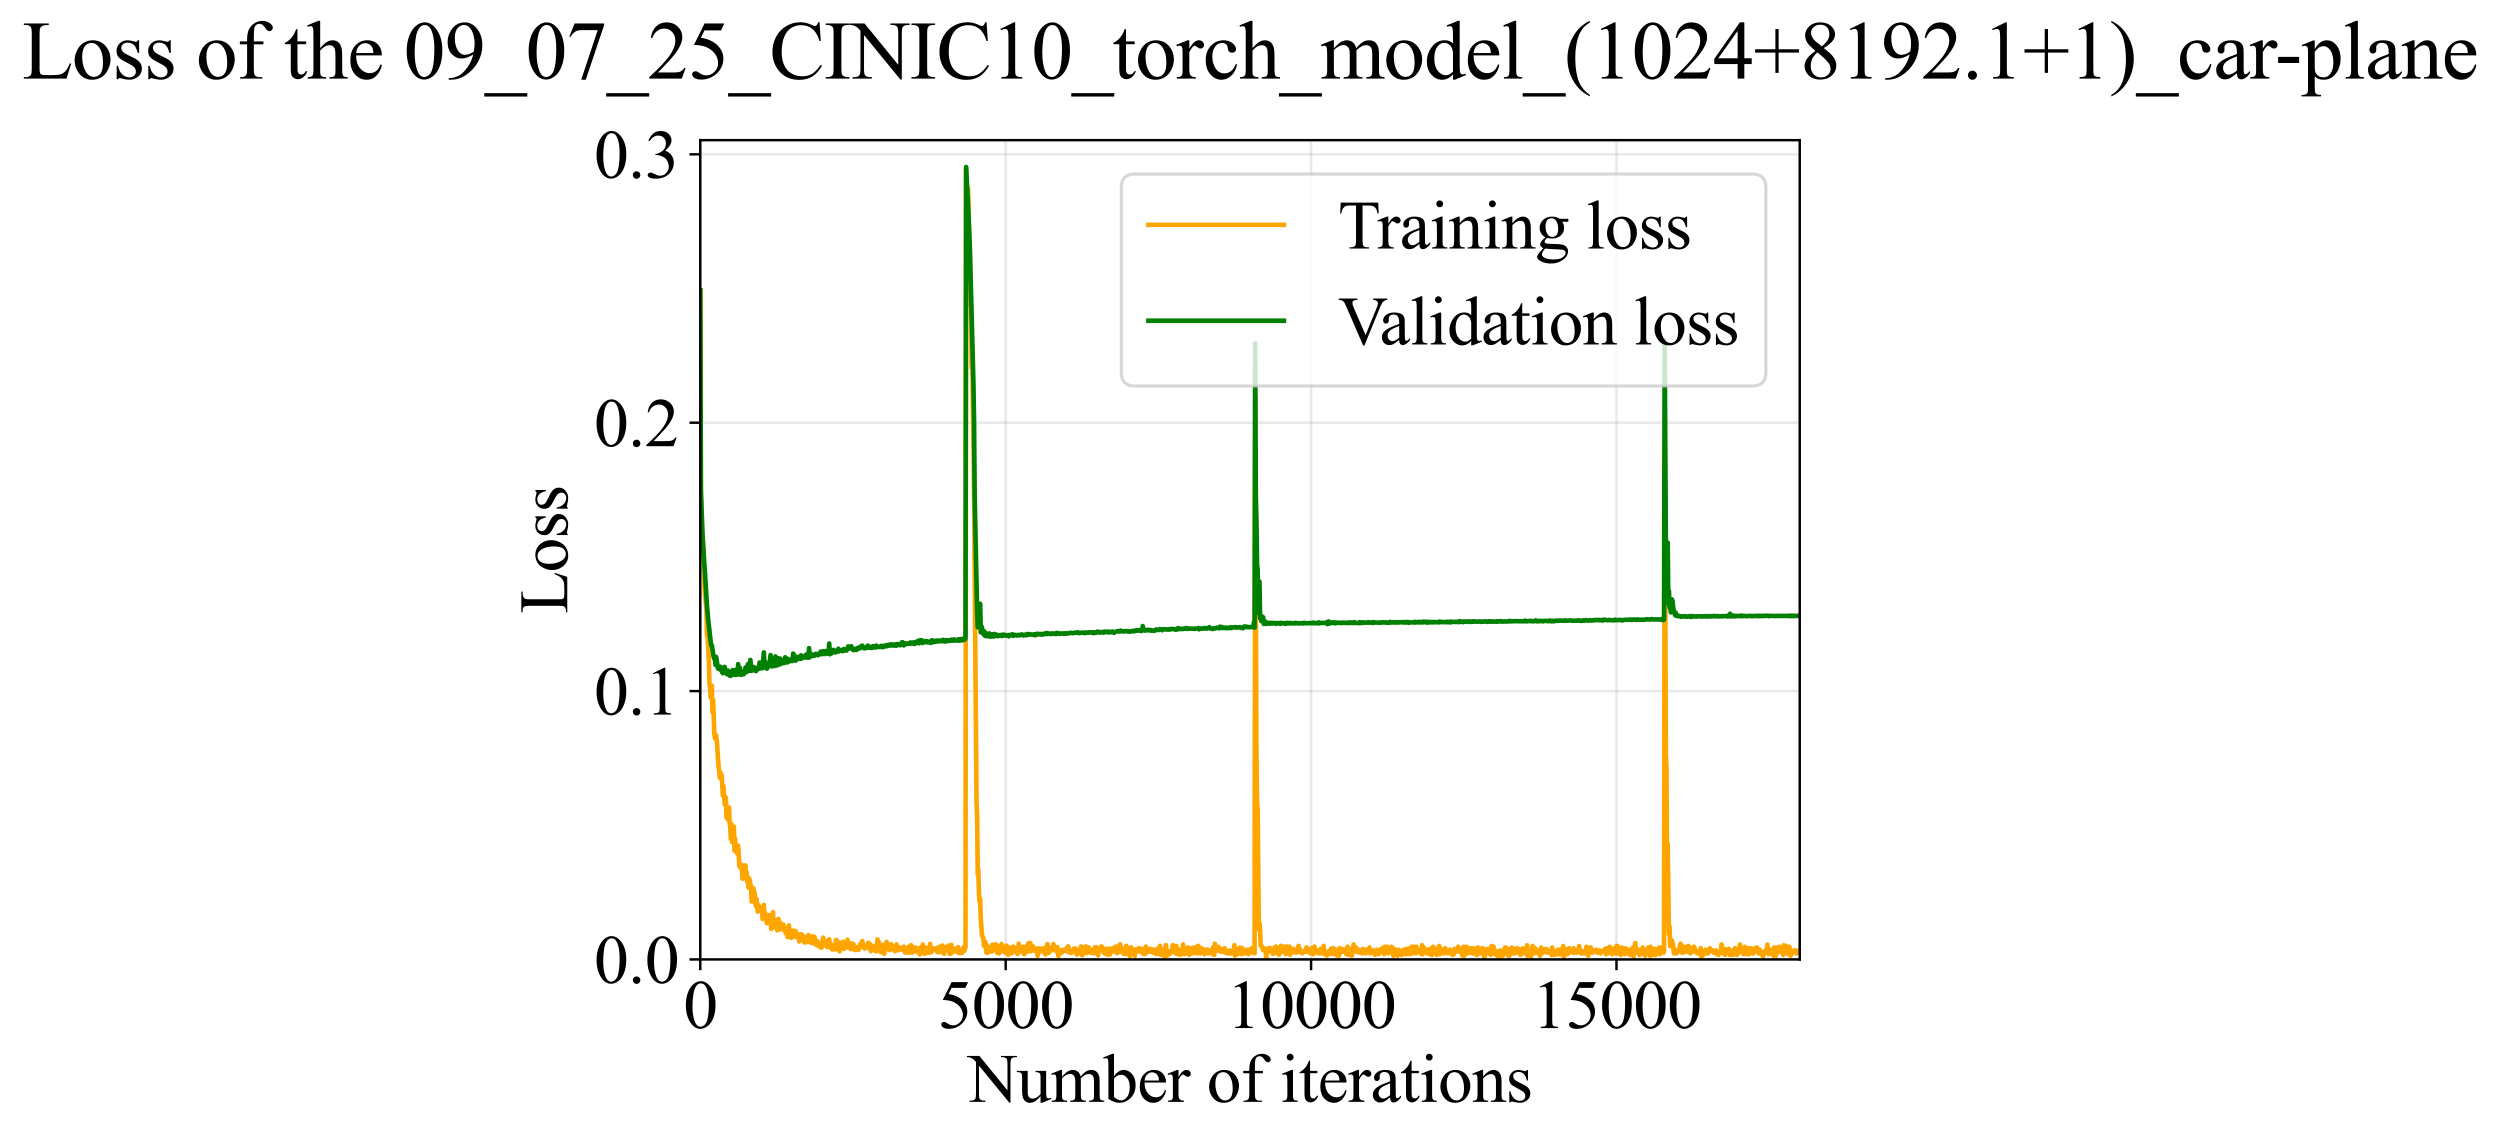 <?xml version="1.0" encoding="utf-8" standalone="no"?>
<!DOCTYPE svg PUBLIC "-//W3C//DTD SVG 1.1//EN"
  "http://www.w3.org/Graphics/SVG/1.1/DTD/svg11.dtd">
<svg xmlns:xlink="http://www.w3.org/1999/xlink" width="812.035pt" height="369.808pt" viewBox="0 0 812.035 369.808" xmlns="http://www.w3.org/2000/svg" version="1.1">
 <defs>
  <style type="text/css">*{stroke-linejoin: round; stroke-linecap: butt}</style>
 </defs>
 <g id="figure_1">
  <g id="patch_1">
   <path d="M 0 369.808 
L 812.035 369.808 
L 812.035 0 
L 0 0 
z
" style="fill: #ffffff"/>
  </g>
  <g id="axes_1">
   <g id="patch_2">
    <path d="M 227.457 311.644 
L 584.577 311.644 
L 584.577 45.532 
L 227.457 45.532 
z
" style="fill: #ffffff"/>
   </g>
   <g id="matplotlib.axis_1">
    <g id="xtick_1">
     <g id="line2d_1">
      <path d="M 227.457 311.644 
L 227.457 45.532 
" clip-path="url(#p077bdb1c1d)" style="fill: none; stroke: #b0b0b0; stroke-opacity: 0.3; stroke-width: 0.8; stroke-linecap: square"/>
     </g>
     <g id="line2d_2">
      <defs>
       <path id="mf362c3c153" d="M 0 0 
L 0 3.5 
" style="stroke: #000000; stroke-width: 0.8"/>
      </defs>
      <g>
       <use xlink:href="#mf362c3c153" x="227.457" y="311.644" style="stroke: #000000; stroke-width: 0.8"/>
      </g>
     </g>
     <g id="text_1">
      <!-- 0 -->
      <g transform="translate(221.957 333.92) scale(0.22 -0.22)">
       <defs>
        <path id="TimesNewRomanPSMT-30" d="M 231 2094 
Q 231 2819 450 3342 
Q 669 3866 1031 4122 
Q 1313 4325 1613 4325 
Q 2100 4325 2488 3828 
Q 2972 3213 2972 2159 
Q 2972 1422 2759 906 
Q 2547 391 2217 158 
Q 1888 -75 1581 -75 
Q 975 -75 572 641 
Q 231 1244 231 2094 
z
M 844 2016 
Q 844 1141 1059 588 
Q 1238 122 1591 122 
Q 1759 122 1940 273 
Q 2122 425 2216 781 
Q 2359 1319 2359 2297 
Q 2359 3022 2209 3506 
Q 2097 3866 1919 4016 
Q 1791 4119 1609 4119 
Q 1397 4119 1231 3928 
Q 1006 3669 925 3112 
Q 844 2556 844 2016 
z
" transform="scale(0.016)"/>
       </defs>
       <use xlink:href="#TimesNewRomanPSMT-30"/>
      </g>
     </g>
    </g>
    <g id="xtick_2">
     <g id="line2d_3">
      <path d="M 326.657 311.644 
L 326.657 45.532 
" clip-path="url(#p077bdb1c1d)" style="fill: none; stroke: #b0b0b0; stroke-opacity: 0.3; stroke-width: 0.8; stroke-linecap: square"/>
     </g>
     <g id="line2d_4">
      <g>
       <use xlink:href="#mf362c3c153" x="326.657" y="311.644" style="stroke: #000000; stroke-width: 0.8"/>
      </g>
     </g>
     <g id="text_2">
      <!-- 5000 -->
      <g transform="translate(304.657 333.92) scale(0.22 -0.22)">
       <defs>
        <path id="TimesNewRomanPSMT-35" d="M 2778 4238 
L 2534 3706 
L 1259 3706 
L 981 3138 
Q 1809 3016 2294 2522 
Q 2709 2097 2709 1522 
Q 2709 1188 2573 903 
Q 2438 619 2231 419 
Q 2025 219 1772 97 
Q 1413 -75 1034 -75 
Q 653 -75 479 54 
Q 306 184 306 341 
Q 306 428 378 495 
Q 450 563 559 563 
Q 641 563 702 538 
Q 763 513 909 409 
Q 1144 247 1384 247 
Q 1750 247 2026 523 
Q 2303 800 2303 1197 
Q 2303 1581 2056 1914 
Q 1809 2247 1375 2428 
Q 1034 2569 447 2591 
L 1259 4238 
L 2778 4238 
z
" transform="scale(0.016)"/>
       </defs>
       <use xlink:href="#TimesNewRomanPSMT-35"/>
       <use xlink:href="#TimesNewRomanPSMT-30" transform="translate(50 0)"/>
       <use xlink:href="#TimesNewRomanPSMT-30" transform="translate(100 0)"/>
       <use xlink:href="#TimesNewRomanPSMT-30" transform="translate(150 0)"/>
      </g>
     </g>
    </g>
    <g id="xtick_3">
     <g id="line2d_5">
      <path d="M 425.857 311.644 
L 425.857 45.532 
" clip-path="url(#p077bdb1c1d)" style="fill: none; stroke: #b0b0b0; stroke-opacity: 0.3; stroke-width: 0.8; stroke-linecap: square"/>
     </g>
     <g id="line2d_6">
      <g>
       <use xlink:href="#mf362c3c153" x="425.857" y="311.644" style="stroke: #000000; stroke-width: 0.8"/>
      </g>
     </g>
     <g id="text_3">
      <!-- 10000 -->
      <g transform="translate(398.357 333.92) scale(0.22 -0.22)">
       <defs>
        <path id="TimesNewRomanPSMT-31" d="M 750 3822 
L 1781 4325 
L 1884 4325 
L 1884 747 
Q 1884 391 1914 303 
Q 1944 216 2037 169 
Q 2131 122 2419 116 
L 2419 0 
L 825 0 
L 825 116 
Q 1125 122 1212 167 
Q 1300 213 1334 289 
Q 1369 366 1369 747 
L 1369 3034 
Q 1369 3497 1338 3628 
Q 1316 3728 1258 3775 
Q 1200 3822 1119 3822 
Q 1003 3822 797 3725 
L 750 3822 
z
" transform="scale(0.016)"/>
       </defs>
       <use xlink:href="#TimesNewRomanPSMT-31"/>
       <use xlink:href="#TimesNewRomanPSMT-30" transform="translate(50 0)"/>
       <use xlink:href="#TimesNewRomanPSMT-30" transform="translate(100 0)"/>
       <use xlink:href="#TimesNewRomanPSMT-30" transform="translate(150 0)"/>
       <use xlink:href="#TimesNewRomanPSMT-30" transform="translate(200 0)"/>
      </g>
     </g>
    </g>
    <g id="xtick_4">
     <g id="line2d_7">
      <path d="M 525.057 311.644 
L 525.057 45.532 
" clip-path="url(#p077bdb1c1d)" style="fill: none; stroke: #b0b0b0; stroke-opacity: 0.3; stroke-width: 0.8; stroke-linecap: square"/>
     </g>
     <g id="line2d_8">
      <g>
       <use xlink:href="#mf362c3c153" x="525.057" y="311.644" style="stroke: #000000; stroke-width: 0.8"/>
      </g>
     </g>
     <g id="text_4">
      <!-- 15000 -->
      <g transform="translate(497.557 333.92) scale(0.22 -0.22)">
       <use xlink:href="#TimesNewRomanPSMT-31"/>
       <use xlink:href="#TimesNewRomanPSMT-35" transform="translate(50 0)"/>
       <use xlink:href="#TimesNewRomanPSMT-30" transform="translate(100 0)"/>
       <use xlink:href="#TimesNewRomanPSMT-30" transform="translate(150 0)"/>
       <use xlink:href="#TimesNewRomanPSMT-30" transform="translate(200 0)"/>
      </g>
     </g>
    </g>
    <g id="text_5">
     <!-- Number of iterations -->
     <g transform="translate(314.375 357.902) scale(0.22 -0.22)">
      <defs>
       <path id="TimesNewRomanPSMT-4e" d="M -84 4238 
L 1066 4238 
L 3656 1059 
L 3656 3503 
Q 3656 3894 3569 3991 
Q 3453 4122 3203 4122 
L 3056 4122 
L 3056 4238 
L 4531 4238 
L 4531 4122 
L 4381 4122 
Q 4113 4122 4000 3959 
Q 3931 3859 3931 3503 
L 3931 -69 
L 3819 -69 
L 1025 3344 
L 1025 734 
Q 1025 344 1109 247 
Q 1228 116 1475 116 
L 1625 116 
L 1625 0 
L 150 0 
L 150 116 
L 297 116 
Q 569 116 681 278 
Q 750 378 750 734 
L 750 3681 
Q 566 3897 470 3965 
Q 375 4034 191 4094 
Q 100 4122 -84 4122 
L -84 4238 
z
" transform="scale(0.016)"/>
       <path id="TimesNewRomanPSMT-75" d="M 2709 2863 
L 2709 1128 
Q 2709 631 2732 520 
Q 2756 409 2807 365 
Q 2859 322 2928 322 
Q 3025 322 3147 375 
L 3191 266 
L 2334 -88 
L 2194 -88 
L 2194 519 
Q 1825 119 1631 15 
Q 1438 -88 1222 -88 
Q 981 -88 804 51 
Q 628 191 559 409 
Q 491 628 491 1028 
L 491 2306 
Q 491 2509 447 2587 
Q 403 2666 317 2708 
Q 231 2750 6 2747 
L 6 2863 
L 1009 2863 
L 1009 947 
Q 1009 547 1148 422 
Q 1288 297 1484 297 
Q 1619 297 1789 381 
Q 1959 466 2194 703 
L 2194 2325 
Q 2194 2569 2105 2655 
Q 2016 2741 1734 2747 
L 1734 2863 
L 2709 2863 
z
" transform="scale(0.016)"/>
       <path id="TimesNewRomanPSMT-6d" d="M 1050 2338 
Q 1363 2650 1419 2697 
Q 1559 2816 1721 2881 
Q 1884 2947 2044 2947 
Q 2313 2947 2506 2790 
Q 2700 2634 2766 2338 
Q 3088 2713 3309 2830 
Q 3531 2947 3766 2947 
Q 3994 2947 4170 2830 
Q 4347 2713 4450 2447 
Q 4519 2266 4519 1878 
L 4519 647 
Q 4519 378 4559 278 
Q 4591 209 4675 161 
Q 4759 113 4950 113 
L 4950 0 
L 3538 0 
L 3538 113 
L 3597 113 
Q 3781 113 3884 184 
Q 3956 234 3988 344 
Q 4000 397 4000 647 
L 4000 1878 
Q 4000 2228 3916 2372 
Q 3794 2572 3525 2572 
Q 3359 2572 3192 2489 
Q 3025 2406 2788 2181 
L 2781 2147 
L 2788 2013 
L 2788 647 
Q 2788 353 2820 281 
Q 2853 209 2943 161 
Q 3034 113 3253 113 
L 3253 0 
L 1806 0 
L 1806 113 
Q 2044 113 2133 169 
Q 2222 225 2256 338 
Q 2272 391 2272 647 
L 2272 1878 
Q 2272 2228 2169 2381 
Q 2031 2581 1784 2581 
Q 1616 2581 1450 2491 
Q 1191 2353 1050 2181 
L 1050 647 
Q 1050 366 1089 281 
Q 1128 197 1204 155 
Q 1281 113 1516 113 
L 1516 0 
L 100 0 
L 100 113 
Q 297 113 375 155 
Q 453 197 493 289 
Q 534 381 534 647 
L 534 1741 
Q 534 2213 506 2350 
Q 484 2453 437 2492 
Q 391 2531 309 2531 
Q 222 2531 100 2484 
L 53 2597 
L 916 2947 
L 1050 2947 
L 1050 2338 
z
" transform="scale(0.016)"/>
       <path id="TimesNewRomanPSMT-62" d="M 984 2369 
Q 1400 2947 1881 2947 
Q 2322 2947 2650 2570 
Q 2978 2194 2978 1541 
Q 2978 778 2472 313 
Q 2038 -88 1503 -88 
Q 1253 -88 995 3 
Q 738 94 469 275 
L 469 3241 
Q 469 3728 445 3840 
Q 422 3953 372 3993 
Q 322 4034 247 4034 
Q 159 4034 28 3984 
L -16 4094 
L 844 4444 
L 984 4444 
L 984 2369 
z
M 984 2169 
L 984 456 
Q 1144 300 1314 220 
Q 1484 141 1663 141 
Q 1947 141 2192 453 
Q 2438 766 2438 1363 
Q 2438 1913 2192 2208 
Q 1947 2503 1634 2503 
Q 1469 2503 1303 2419 
Q 1178 2356 984 2169 
z
" transform="scale(0.016)"/>
       <path id="TimesNewRomanPSMT-65" d="M 681 1784 
Q 678 1147 991 784 
Q 1303 422 1725 422 
Q 2006 422 2214 576 
Q 2422 731 2563 1106 
L 2659 1044 
Q 2594 616 2278 264 
Q 1963 -88 1488 -88 
Q 972 -88 605 314 
Q 238 716 238 1394 
Q 238 2128 614 2539 
Q 991 2950 1559 2950 
Q 2041 2950 2350 2633 
Q 2659 2316 2659 1784 
L 681 1784 
z
M 681 1966 
L 2006 1966 
Q 1991 2241 1941 2353 
Q 1863 2528 1708 2628 
Q 1553 2728 1384 2728 
Q 1125 2728 920 2526 
Q 716 2325 681 1966 
z
" transform="scale(0.016)"/>
       <path id="TimesNewRomanPSMT-72" d="M 1038 2947 
L 1038 2303 
Q 1397 2947 1775 2947 
Q 1947 2947 2059 2842 
Q 2172 2738 2172 2600 
Q 2172 2478 2090 2393 
Q 2009 2309 1897 2309 
Q 1788 2309 1652 2417 
Q 1516 2525 1450 2525 
Q 1394 2525 1328 2463 
Q 1188 2334 1038 2041 
L 1038 669 
Q 1038 431 1097 309 
Q 1138 225 1241 169 
Q 1344 113 1538 113 
L 1538 0 
L 72 0 
L 72 113 
Q 291 113 397 181 
Q 475 231 506 341 
Q 522 394 522 644 
L 522 1753 
Q 522 2253 501 2348 
Q 481 2444 426 2487 
Q 372 2531 291 2531 
Q 194 2531 72 2484 
L 41 2597 
L 906 2947 
L 1038 2947 
z
" transform="scale(0.016)"/>
       <path id="TimesNewRomanPSMT-20" transform="scale(0.016)"/>
       <path id="TimesNewRomanPSMT-6f" d="M 1600 2947 
Q 2250 2947 2644 2453 
Q 2978 2031 2978 1484 
Q 2978 1100 2793 706 
Q 2609 313 2286 112 
Q 1963 -88 1566 -88 
Q 919 -88 538 428 
Q 216 863 216 1403 
Q 216 1797 411 2186 
Q 606 2575 925 2761 
Q 1244 2947 1600 2947 
z
M 1503 2744 
Q 1338 2744 1170 2645 
Q 1003 2547 900 2300 
Q 797 2053 797 1666 
Q 797 1041 1045 587 
Q 1294 134 1700 134 
Q 2003 134 2200 384 
Q 2397 634 2397 1244 
Q 2397 2006 2069 2444 
Q 1847 2744 1503 2744 
z
" transform="scale(0.016)"/>
       <path id="TimesNewRomanPSMT-66" d="M 1319 2638 
L 1319 756 
Q 1319 356 1406 250 
Q 1522 113 1716 113 
L 1975 113 
L 1975 0 
L 266 0 
L 266 113 
L 394 113 
Q 519 113 622 175 
Q 725 238 764 344 
Q 803 450 803 756 
L 803 2638 
L 247 2638 
L 247 2863 
L 803 2863 
L 803 3050 
Q 803 3478 940 3775 
Q 1078 4072 1361 4255 
Q 1644 4438 1997 4438 
Q 2325 4438 2600 4225 
Q 2781 4084 2781 3909 
Q 2781 3816 2700 3733 
Q 2619 3650 2525 3650 
Q 2453 3650 2373 3701 
Q 2294 3753 2178 3923 
Q 2063 4094 1966 4153 
Q 1869 4213 1750 4213 
Q 1606 4213 1506 4136 
Q 1406 4059 1362 3898 
Q 1319 3738 1319 3069 
L 1319 2863 
L 2056 2863 
L 2056 2638 
L 1319 2638 
z
" transform="scale(0.016)"/>
       <path id="TimesNewRomanPSMT-69" d="M 928 4444 
Q 1059 4444 1151 4351 
Q 1244 4259 1244 4128 
Q 1244 3997 1151 3903 
Q 1059 3809 928 3809 
Q 797 3809 703 3903 
Q 609 3997 609 4128 
Q 609 4259 701 4351 
Q 794 4444 928 4444 
z
M 1188 2947 
L 1188 647 
Q 1188 378 1227 289 
Q 1266 200 1342 156 
Q 1419 113 1622 113 
L 1622 0 
L 231 0 
L 231 113 
Q 441 113 512 153 
Q 584 194 626 287 
Q 669 381 669 647 
L 669 1750 
Q 669 2216 641 2353 
Q 619 2453 572 2492 
Q 525 2531 444 2531 
Q 356 2531 231 2484 
L 188 2597 
L 1050 2947 
L 1188 2947 
z
" transform="scale(0.016)"/>
       <path id="TimesNewRomanPSMT-74" d="M 1031 3803 
L 1031 2863 
L 1700 2863 
L 1700 2644 
L 1031 2644 
L 1031 788 
Q 1031 509 1111 412 
Q 1191 316 1316 316 
Q 1419 316 1516 380 
Q 1613 444 1666 569 
L 1788 569 
Q 1678 263 1478 108 
Q 1278 -47 1066 -47 
Q 922 -47 784 33 
Q 647 113 581 261 
Q 516 409 516 719 
L 516 2644 
L 63 2644 
L 63 2747 
Q 234 2816 414 2980 
Q 594 3144 734 3369 
Q 806 3488 934 3803 
L 1031 3803 
z
" transform="scale(0.016)"/>
       <path id="TimesNewRomanPSMT-61" d="M 1822 413 
Q 1381 72 1269 19 
Q 1100 -59 909 -59 
Q 613 -59 420 144 
Q 228 347 228 678 
Q 228 888 322 1041 
Q 450 1253 767 1440 
Q 1084 1628 1822 1897 
L 1822 2009 
Q 1822 2438 1686 2597 
Q 1550 2756 1291 2756 
Q 1094 2756 978 2650 
Q 859 2544 859 2406 
L 866 2225 
Q 866 2081 792 2003 
Q 719 1925 600 1925 
Q 484 1925 411 2006 
Q 338 2088 338 2228 
Q 338 2497 613 2722 
Q 888 2947 1384 2947 
Q 1766 2947 2009 2819 
Q 2194 2722 2281 2516 
Q 2338 2381 2338 1966 
L 2338 994 
Q 2338 584 2353 492 
Q 2369 400 2405 369 
Q 2441 338 2488 338 
Q 2538 338 2575 359 
Q 2641 400 2828 588 
L 2828 413 
Q 2478 -56 2159 -56 
Q 2006 -56 1915 50 
Q 1825 156 1822 413 
z
M 1822 616 
L 1822 1706 
Q 1350 1519 1213 1441 
Q 966 1303 859 1153 
Q 753 1003 753 825 
Q 753 600 887 451 
Q 1022 303 1197 303 
Q 1434 303 1822 616 
z
" transform="scale(0.016)"/>
       <path id="TimesNewRomanPSMT-6e" d="M 1034 2341 
Q 1538 2947 1994 2947 
Q 2228 2947 2397 2830 
Q 2566 2713 2666 2444 
Q 2734 2256 2734 1869 
L 2734 647 
Q 2734 375 2778 278 
Q 2813 200 2889 156 
Q 2966 113 3172 113 
L 3172 0 
L 1756 0 
L 1756 113 
L 1816 113 
Q 2016 113 2095 173 
Q 2175 234 2206 353 
Q 2219 400 2219 647 
L 2219 1819 
Q 2219 2209 2117 2386 
Q 2016 2563 1775 2563 
Q 1403 2563 1034 2156 
L 1034 647 
Q 1034 356 1069 288 
Q 1113 197 1189 155 
Q 1266 113 1500 113 
L 1500 0 
L 84 0 
L 84 113 
L 147 113 
Q 366 113 442 223 
Q 519 334 519 647 
L 519 1709 
Q 519 2225 495 2337 
Q 472 2450 423 2490 
Q 375 2531 294 2531 
Q 206 2531 84 2484 
L 38 2597 
L 900 2947 
L 1034 2947 
L 1034 2341 
z
" transform="scale(0.016)"/>
       <path id="TimesNewRomanPSMT-73" d="M 2050 2947 
L 2050 1972 
L 1947 1972 
Q 1828 2431 1642 2597 
Q 1456 2763 1169 2763 
Q 950 2763 815 2647 
Q 681 2531 681 2391 
Q 681 2216 781 2091 
Q 878 1963 1175 1819 
L 1631 1597 
Q 2266 1288 2266 781 
Q 2266 391 1970 151 
Q 1675 -88 1309 -88 
Q 1047 -88 709 6 
Q 606 38 541 38 
Q 469 38 428 -44 
L 325 -44 
L 325 978 
L 428 978 
Q 516 541 762 319 
Q 1009 97 1316 97 
Q 1531 97 1667 223 
Q 1803 350 1803 528 
Q 1803 744 1651 891 
Q 1500 1038 1047 1263 
Q 594 1488 453 1669 
Q 313 1847 313 2119 
Q 313 2472 555 2709 
Q 797 2947 1181 2947 
Q 1350 2947 1591 2875 
Q 1750 2828 1803 2828 
Q 1853 2828 1881 2850 
Q 1909 2872 1947 2947 
L 2050 2947 
z
" transform="scale(0.016)"/>
      </defs>
      <use xlink:href="#TimesNewRomanPSMT-4e"/>
      <use xlink:href="#TimesNewRomanPSMT-75" transform="translate(72.217 0)"/>
      <use xlink:href="#TimesNewRomanPSMT-6d" transform="translate(122.217 0)"/>
      <use xlink:href="#TimesNewRomanPSMT-62" transform="translate(200 0)"/>
      <use xlink:href="#TimesNewRomanPSMT-65" transform="translate(250 0)"/>
      <use xlink:href="#TimesNewRomanPSMT-72" transform="translate(294.385 0)"/>
      <use xlink:href="#TimesNewRomanPSMT-20" transform="translate(327.686 0)"/>
      <use xlink:href="#TimesNewRomanPSMT-6f" transform="translate(352.686 0)"/>
      <use xlink:href="#TimesNewRomanPSMT-66" transform="translate(402.686 0)"/>
      <use xlink:href="#TimesNewRomanPSMT-20" transform="translate(435.986 0)"/>
      <use xlink:href="#TimesNewRomanPSMT-69" transform="translate(460.986 0)"/>
      <use xlink:href="#TimesNewRomanPSMT-74" transform="translate(488.77 0)"/>
      <use xlink:href="#TimesNewRomanPSMT-65" transform="translate(516.553 0)"/>
      <use xlink:href="#TimesNewRomanPSMT-72" transform="translate(560.938 0)"/>
      <use xlink:href="#TimesNewRomanPSMT-61" transform="translate(594.238 0)"/>
      <use xlink:href="#TimesNewRomanPSMT-74" transform="translate(638.623 0)"/>
      <use xlink:href="#TimesNewRomanPSMT-69" transform="translate(666.406 0)"/>
      <use xlink:href="#TimesNewRomanPSMT-6f" transform="translate(694.189 0)"/>
      <use xlink:href="#TimesNewRomanPSMT-6e" transform="translate(744.189 0)"/>
      <use xlink:href="#TimesNewRomanPSMT-73" transform="translate(794.189 0)"/>
     </g>
    </g>
   </g>
   <g id="matplotlib.axis_2">
    <g id="ytick_1">
     <g id="line2d_9">
      <path d="M 227.457 311.644 
L 584.577 311.644 
" clip-path="url(#p077bdb1c1d)" style="fill: none; stroke: #b0b0b0; stroke-opacity: 0.3; stroke-width: 0.8; stroke-linecap: square"/>
     </g>
     <g id="line2d_10">
      <defs>
       <path id="m884a41e240" d="M 0 0 
L -3.5 0 
" style="stroke: #000000; stroke-width: 0.8"/>
      </defs>
      <g>
       <use xlink:href="#m884a41e240" x="227.457" y="311.644" style="stroke: #000000; stroke-width: 0.8"/>
      </g>
     </g>
     <g id="text_6">
      <!-- 0.0 -->
      <g transform="translate(192.957 319.282) scale(0.22 -0.22)">
       <defs>
        <path id="TimesNewRomanPSMT-2e" d="M 800 606 
Q 947 606 1047 504 
Q 1147 403 1147 259 
Q 1147 116 1045 14 
Q 944 -88 800 -88 
Q 656 -88 554 14 
Q 453 116 453 259 
Q 453 406 554 506 
Q 656 606 800 606 
z
" transform="scale(0.016)"/>
       </defs>
       <use xlink:href="#TimesNewRomanPSMT-30"/>
       <use xlink:href="#TimesNewRomanPSMT-2e" transform="translate(50 0)"/>
       <use xlink:href="#TimesNewRomanPSMT-30" transform="translate(75 0)"/>
      </g>
     </g>
    </g>
    <g id="ytick_2">
     <g id="line2d_11">
      <path d="M 227.457 224.472 
L 584.577 224.472 
" clip-path="url(#p077bdb1c1d)" style="fill: none; stroke: #b0b0b0; stroke-opacity: 0.3; stroke-width: 0.8; stroke-linecap: square"/>
     </g>
     <g id="line2d_12">
      <g>
       <use xlink:href="#m884a41e240" x="227.457" y="224.472" style="stroke: #000000; stroke-width: 0.8"/>
      </g>
     </g>
     <g id="text_7">
      <!-- 0.1 -->
      <g transform="translate(192.957 232.11) scale(0.22 -0.22)">
       <use xlink:href="#TimesNewRomanPSMT-30"/>
       <use xlink:href="#TimesNewRomanPSMT-2e" transform="translate(50 0)"/>
       <use xlink:href="#TimesNewRomanPSMT-31" transform="translate(75 0)"/>
      </g>
     </g>
    </g>
    <g id="ytick_3">
     <g id="line2d_13">
      <path d="M 227.457 137.3 
L 584.577 137.3 
" clip-path="url(#p077bdb1c1d)" style="fill: none; stroke: #b0b0b0; stroke-opacity: 0.3; stroke-width: 0.8; stroke-linecap: square"/>
     </g>
     <g id="line2d_14">
      <g>
       <use xlink:href="#m884a41e240" x="227.457" y="137.3" style="stroke: #000000; stroke-width: 0.8"/>
      </g>
     </g>
     <g id="text_8">
      <!-- 0.2 -->
      <g transform="translate(192.957 144.939) scale(0.22 -0.22)">
       <defs>
        <path id="TimesNewRomanPSMT-32" d="M 2934 816 
L 2638 0 
L 138 0 
L 138 116 
Q 1241 1122 1691 1759 
Q 2141 2397 2141 2925 
Q 2141 3328 1894 3587 
Q 1647 3847 1303 3847 
Q 991 3847 742 3664 
Q 494 3481 375 3128 
L 259 3128 
Q 338 3706 661 4015 
Q 984 4325 1469 4325 
Q 1984 4325 2329 3994 
Q 2675 3663 2675 3213 
Q 2675 2891 2525 2569 
Q 2294 2063 1775 1497 
Q 997 647 803 472 
L 1909 472 
Q 2247 472 2383 497 
Q 2519 522 2628 598 
Q 2738 675 2819 816 
L 2934 816 
z
" transform="scale(0.016)"/>
       </defs>
       <use xlink:href="#TimesNewRomanPSMT-30"/>
       <use xlink:href="#TimesNewRomanPSMT-2e" transform="translate(50 0)"/>
       <use xlink:href="#TimesNewRomanPSMT-32" transform="translate(75 0)"/>
      </g>
     </g>
    </g>
    <g id="ytick_4">
     <g id="line2d_15">
      <path d="M 227.457 50.129 
L 584.577 50.129 
" clip-path="url(#p077bdb1c1d)" style="fill: none; stroke: #b0b0b0; stroke-opacity: 0.3; stroke-width: 0.8; stroke-linecap: square"/>
     </g>
     <g id="line2d_16">
      <g>
       <use xlink:href="#m884a41e240" x="227.457" y="50.129" style="stroke: #000000; stroke-width: 0.8"/>
      </g>
     </g>
     <g id="text_9">
      <!-- 0.3 -->
      <g transform="translate(192.957 57.767) scale(0.22 -0.22)">
       <defs>
        <path id="TimesNewRomanPSMT-33" d="M 325 3431 
Q 506 3859 782 4092 
Q 1059 4325 1472 4325 
Q 1981 4325 2253 3994 
Q 2459 3747 2459 3466 
Q 2459 3003 1878 2509 
Q 2269 2356 2469 2072 
Q 2669 1788 2669 1403 
Q 2669 853 2319 450 
Q 1863 -75 997 -75 
Q 569 -75 414 31 
Q 259 138 259 259 
Q 259 350 332 419 
Q 406 488 509 488 
Q 588 488 669 463 
Q 722 447 909 348 
Q 1097 250 1169 231 
Q 1284 197 1416 197 
Q 1734 197 1970 444 
Q 2206 691 2206 1028 
Q 2206 1275 2097 1509 
Q 2016 1684 1919 1775 
Q 1784 1900 1550 2001 
Q 1316 2103 1072 2103 
L 972 2103 
L 972 2197 
Q 1219 2228 1467 2375 
Q 1716 2522 1828 2728 
Q 1941 2934 1941 3181 
Q 1941 3503 1739 3701 
Q 1538 3900 1238 3900 
Q 753 3900 428 3381 
L 325 3431 
z
" transform="scale(0.016)"/>
       </defs>
       <use xlink:href="#TimesNewRomanPSMT-30"/>
       <use xlink:href="#TimesNewRomanPSMT-2e" transform="translate(50 0)"/>
       <use xlink:href="#TimesNewRomanPSMT-33" transform="translate(75 0)"/>
      </g>
     </g>
    </g>
    <g id="text_10">
     <!-- Loss -->
     <g transform="translate(184.251 199.369) rotate(-90) scale(0.22 -0.22)">
      <defs>
       <path id="TimesNewRomanPSMT-4c" d="M 3669 1172 
L 3772 1150 
L 3409 0 
L 128 0 
L 128 116 
L 288 116 
Q 556 116 672 291 
Q 738 391 738 753 
L 738 3488 
Q 738 3884 650 3984 
Q 528 4122 288 4122 
L 128 4122 
L 128 4238 
L 2047 4238 
L 2047 4122 
Q 1709 4125 1573 4059 
Q 1438 3994 1388 3894 
Q 1338 3794 1338 3416 
L 1338 753 
Q 1338 494 1388 397 
Q 1425 331 1503 300 
Q 1581 269 1991 269 
L 2300 269 
Q 2788 269 2984 341 
Q 3181 413 3343 595 
Q 3506 778 3669 1172 
z
" transform="scale(0.016)"/>
      </defs>
      <use xlink:href="#TimesNewRomanPSMT-4c"/>
      <use xlink:href="#TimesNewRomanPSMT-6f" transform="translate(61.084 0)"/>
      <use xlink:href="#TimesNewRomanPSMT-73" transform="translate(111.084 0)"/>
      <use xlink:href="#TimesNewRomanPSMT-73" transform="translate(150 0)"/>
     </g>
    </g>
   </g>
   <g id="line2d_17">
    <path d="M 227.457 94.396 
L 227.656 160.533 
L 227.854 171.01 
L 228.053 174.961 
L 228.251 174.305 
L 228.648 184.75 
L 228.847 191.405 
L 229.442 197.696 
L 229.641 206.417 
L 229.839 206.521 
L 230.237 214.296 
L 230.435 221.891 
L 230.634 223.636 
L 230.832 226.608 
L 231.229 222.742 
L 231.428 231.368 
L 231.626 227.385 
L 232.023 238.585 
L 232.222 239.831 
L 232.42 238.655 
L 232.619 239.051 
L 232.817 240.469 
L 233.214 246.225 
L 233.413 249.235 
L 233.611 250.365 
L 233.81 252.588 
L 234.008 251.011 
L 234.207 252.916 
L 234.405 251.769 
L 234.802 258.447 
L 235.001 255.399 
L 235.398 261.305 
L 235.795 259.1 
L 235.993 265.501 
L 236.192 264.855 
L 236.39 266.131 
L 236.787 262.314 
L 236.986 267.31 
L 237.184 268.406 
L 237.383 272.463 
L 237.581 267.641 
L 237.78 273.503 
L 237.978 272.825 
L 238.177 271.215 
L 238.375 268.496 
L 238.574 276.292 
L 238.772 272.427 
L 238.971 275.898 
L 239.169 275.295 
L 239.368 277.12 
L 239.765 274.695 
L 240.162 281.387 
L 240.361 281.527 
L 240.559 281.95 
L 240.758 281.796 
L 240.956 280.927 
L 241.155 285.412 
L 241.353 283.354 
L 241.552 282.726 
L 241.75 283.87 
L 241.949 283.598 
L 242.147 281.073 
L 242.346 285.489 
L 242.544 283.349 
L 242.743 286.425 
L 242.941 286.454 
L 243.14 288.335 
L 243.338 285.31 
L 243.537 285.891 
L 243.735 287.573 
L 243.934 287.644 
L 244.132 292.83 
L 244.331 288.482 
L 244.529 290.022 
L 244.728 288.587 
L 244.926 290.185 
L 245.125 289.97 
L 245.323 293.213 
L 245.522 294.251 
L 245.72 291.98 
L 246.117 296.09 
L 246.316 293.923 
L 246.514 295.837 
L 246.713 294.803 
L 246.911 294.91 
L 247.11 295.355 
L 247.308 294.679 
L 247.507 295.494 
L 247.705 298.491 
L 248.102 293.922 
L 248.301 296.89 
L 248.499 296.515 
L 248.698 297.311 
L 249.095 299.861 
L 249.492 297.742 
L 249.691 297.218 
L 249.889 298.623 
L 250.286 297.276 
L 250.485 301.713 
L 250.683 299.037 
L 250.882 301.084 
L 251.08 296.306 
L 251.279 301.214 
L 251.477 299.586 
L 251.676 300.263 
L 251.874 299.793 
L 252.073 299.024 
L 252.271 299.29 
L 252.47 302.148 
L 252.867 298.47 
L 253.264 301.876 
L 253.462 299.748 
L 253.661 300.799 
L 253.859 300.116 
L 254.256 301.687 
L 254.455 300.364 
L 254.653 302.192 
L 254.852 301.304 
L 255.05 301.874 
L 255.249 303.175 
L 255.447 301.739 
L 255.646 302.676 
L 255.844 304.382 
L 256.241 300.583 
L 256.44 304.224 
L 256.638 304.243 
L 256.837 303.783 
L 257.035 304.658 
L 257.234 302.372 
L 257.432 304.254 
L 257.631 302.271 
L 258.028 304.187 
L 258.226 304.207 
L 258.425 302.41 
L 258.822 304.401 
L 259.021 304.074 
L 259.219 304.27 
L 259.418 303.481 
L 259.616 305.806 
L 259.815 305.098 
L 260.013 304.976 
L 260.212 303.459 
L 260.41 303.567 
L 260.609 305.18 
L 260.807 304.964 
L 261.006 304.15 
L 261.204 306.089 
L 261.403 304.841 
L 261.601 306.122 
L 261.998 304.363 
L 262.197 305.977 
L 262.395 305.874 
L 262.594 303.733 
L 262.792 305.585 
L 262.991 305.915 
L 263.189 305.06 
L 263.388 306.225 
L 263.586 305.729 
L 263.785 304.461 
L 263.983 304.088 
L 264.182 306.423 
L 264.579 304.367 
L 264.777 306.187 
L 264.976 305.869 
L 265.174 306.981 
L 265.373 305.618 
L 265.77 306.287 
L 265.968 307.37 
L 266.167 306.514 
L 266.365 306.43 
L 266.564 307.468 
L 266.762 307.841 
L 266.961 307.258 
L 267.159 307.335 
L 267.358 304.554 
L 267.556 306.898 
L 267.755 306.833 
L 268.152 306.183 
L 268.35 307.129 
L 268.549 306.587 
L 268.748 307.668 
L 268.946 305.405 
L 269.145 305.638 
L 269.343 305.103 
L 269.542 307.169 
L 269.74 307.736 
L 269.939 306.721 
L 270.137 307.282 
L 270.336 308.432 
L 270.733 307.508 
L 270.931 307.184 
L 271.13 307.095 
L 271.328 308.411 
L 271.527 305.308 
L 271.725 308.028 
L 271.924 305.642 
L 272.321 307.921 
L 272.718 308.994 
L 272.916 306.253 
L 273.115 306.568 
L 273.313 307.835 
L 273.512 306.761 
L 273.71 306.844 
L 273.909 305.917 
L 274.107 308.263 
L 274.306 306.906 
L 274.504 307.624 
L 274.703 305.976 
L 274.901 307.736 
L 275.1 307.136 
L 275.298 305.218 
L 275.695 307.748 
L 275.894 307.053 
L 276.092 307.499 
L 276.291 308.275 
L 276.489 307.643 
L 276.688 306.409 
L 276.886 307.775 
L 277.085 306.582 
L 277.283 306.789 
L 277.482 308.477 
L 277.68 307.994 
L 277.879 308.583 
L 278.077 308.572 
L 278.276 307.644 
L 278.673 308.32 
L 278.872 308.522 
L 279.467 306.603 
L 279.864 307.55 
L 280.063 305.678 
L 280.261 306.457 
L 280.46 307.724 
L 280.658 307.672 
L 280.857 308.105 
L 281.055 307.214 
L 281.254 307.723 
L 281.452 307.706 
L 281.651 307.208 
L 281.849 307.188 
L 282.048 306.2 
L 282.246 307.943 
L 282.445 307.728 
L 282.643 306.705 
L 282.842 308.948 
L 283.239 307.427 
L 283.636 308.469 
L 283.834 307.263 
L 284.033 308.763 
L 284.231 307.541 
L 284.43 307.513 
L 284.628 308.983 
L 285.025 305.129 
L 285.224 307.82 
L 285.422 305.92 
L 285.621 306.632 
L 286.018 309.248 
L 286.216 307.687 
L 286.415 309.282 
L 286.613 308.115 
L 286.812 308.332 
L 287.01 306.887 
L 287.209 309.79 
L 287.407 307.85 
L 287.606 307.64 
L 287.805 307.841 
L 288.003 305.952 
L 288.202 307.836 
L 288.4 308.38 
L 288.599 308.111 
L 288.996 308.624 
L 289.194 307.896 
L 289.393 306.678 
L 289.591 306.91 
L 289.79 307.926 
L 289.988 307.662 
L 290.385 307.669 
L 290.584 308.893 
L 290.782 308.909 
L 290.981 308.63 
L 291.179 306.721 
L 291.378 307.922 
L 291.576 307.91 
L 291.775 308.67 
L 291.973 307.687 
L 292.569 308.412 
L 292.767 307.973 
L 292.966 307.919 
L 293.164 308.408 
L 293.363 308.214 
L 293.561 307.473 
L 293.76 307.716 
L 293.958 309.418 
L 294.157 308.951 
L 294.355 308.168 
L 294.554 308.223 
L 294.752 309.437 
L 295.149 307.509 
L 295.348 307.486 
L 295.546 309.412 
L 295.745 308.713 
L 295.943 307.03 
L 296.142 308.747 
L 296.34 309.446 
L 296.539 308.716 
L 296.737 308.718 
L 296.936 307.996 
L 297.134 307.763 
L 297.333 308.961 
L 297.532 307.814 
L 297.73 307.996 
L 297.929 308.001 
L 298.127 309.183 
L 298.326 308.48 
L 298.723 310.015 
L 299.12 307.752 
L 299.517 308.498 
L 299.715 306.795 
L 299.914 309.344 
L 300.112 308.999 
L 300.311 309.792 
L 300.509 308.005 
L 300.708 307.783 
L 300.906 309.222 
L 301.105 309.234 
L 301.303 309.497 
L 301.502 309.005 
L 301.899 309.461 
L 302.097 306.582 
L 302.296 308.763 
L 302.494 309.247 
L 302.693 308.291 
L 302.891 308.781 
L 303.09 308.056 
L 303.288 308.297 
L 303.487 308.065 
L 303.685 308.066 
L 304.082 308.539 
L 304.281 308.083 
L 304.479 309.278 
L 304.678 308.799 
L 304.876 307.59 
L 305.075 307.839 
L 305.273 309.291 
L 305.67 307.356 
L 305.869 308.081 
L 306.067 307.117 
L 306.266 309.295 
L 306.464 308.582 
L 306.663 309.797 
L 306.861 307.6 
L 307.06 308.582 
L 307.259 308.33 
L 307.457 307.85 
L 307.854 308.584 
L 308.053 307.135 
L 308.45 309.791 
L 308.648 307.137 
L 308.847 309.796 
L 309.045 306.902 
L 309.244 308.592 
L 309.442 308.833 
L 309.641 308.115 
L 309.839 309.089 
L 310.038 308.829 
L 310.435 308.125 
L 310.633 309.082 
L 310.832 308.837 
L 311.03 308.85 
L 311.229 307.635 
L 311.427 309.574 
L 311.626 308.835 
L 312.023 309.582 
L 312.221 309.091 
L 312.42 309.567 
L 312.817 308.131 
L 313.015 307.648 
L 313.214 308.859 
L 313.611 307.696 
L 313.809 54.613 
L 314.008 68.277 
L 314.206 67.264 
L 314.405 60.977 
L 314.603 66.346 
L 314.802 83.886 
L 315 82.397 
L 315.199 99.142 
L 315.397 99.232 
L 315.596 119.451 
L 315.794 113.408 
L 316.39 160.296 
L 317.184 260.441 
L 317.383 265.065 
L 317.581 283.999 
L 317.78 282.463 
L 317.978 290.006 
L 318.177 292.882 
L 318.375 291.978 
L 318.574 298.419 
L 318.971 303.893 
L 319.368 304.575 
L 319.566 307.171 
L 319.765 307.004 
L 319.963 305.77 
L 320.162 306.484 
L 320.36 309.378 
L 320.559 307.045 
L 320.757 309.545 
L 320.956 307.653 
L 321.353 307.658 
L 321.551 307.761 
L 321.75 308.762 
L 321.948 309.101 
L 322.147 308.282 
L 322.345 306.824 
L 322.544 308.844 
L 322.742 308.363 
L 323.139 308.4 
L 323.338 306.7 
L 323.536 307.719 
L 323.735 307.023 
L 323.933 309.485 
L 324.132 307.725 
L 324.33 308.27 
L 324.529 309.683 
L 324.727 309.167 
L 324.926 307.279 
L 325.124 308.272 
L 325.323 306.637 
L 325.521 308.36 
L 325.72 307.827 
L 325.918 309.111 
L 326.117 308.541 
L 326.315 308.33 
L 326.514 308.355 
L 326.713 309.547 
L 326.911 307.154 
L 327.11 308.387 
L 327.308 307.91 
L 327.507 310.11 
L 327.705 307.662 
L 328.102 308.908 
L 328.301 307.911 
L 328.499 309.612 
L 328.698 309.367 
L 328.896 309.362 
L 329.095 307.463 
L 329.293 308.655 
L 329.492 308.664 
L 329.69 307.927 
L 329.889 308.654 
L 330.286 308.66 
L 330.484 309.89 
L 330.683 309.152 
L 330.881 306.502 
L 331.08 308.893 
L 331.278 309.197 
L 331.477 308.948 
L 331.874 307.744 
L 332.072 308.969 
L 332.271 307.526 
L 332.668 309.944 
L 332.866 307.791 
L 333.065 308.977 
L 333.462 307.304 
L 333.66 309.231 
L 334.057 306.342 
L 334.256 308.518 
L 334.454 308.518 
L 334.653 306.324 
L 334.851 309.003 
L 335.05 308.521 
L 335.248 308.763 
L 335.447 307.309 
L 335.645 308.515 
L 336.043 308.511 
L 336.44 309.001 
L 336.638 308.051 
L 337.035 310.457 
L 337.234 309.757 
L 337.432 308.561 
L 337.631 308.048 
L 337.829 308.298 
L 338.028 309.028 
L 338.226 308.072 
L 338.623 308.8 
L 338.822 308.55 
L 339.02 308.547 
L 339.219 309.516 
L 339.417 307.833 
L 339.616 310.012 
L 339.814 308.085 
L 340.211 306.637 
L 340.41 307.601 
L 340.608 309.538 
L 340.807 308.327 
L 341.005 308.075 
L 341.204 308.824 
L 341.402 307.835 
L 341.601 308.091 
L 341.799 308.582 
L 341.998 308.582 
L 342.196 306.653 
L 342.395 308.575 
L 342.593 308.332 
L 342.792 308.343 
L 342.99 308.584 
L 343.189 309.062 
L 343.387 307.615 
L 343.784 310.529 
L 343.983 309.797 
L 344.181 308.575 
L 344.38 309.313 
L 344.578 309.556 
L 344.777 308.584 
L 344.975 309.315 
L 345.174 308.843 
L 345.372 308.84 
L 345.571 308.599 
L 345.77 308.815 
L 345.968 308.821 
L 346.365 308.109 
L 346.564 307.867 
L 346.762 309.077 
L 346.961 307.388 
L 347.159 309.331 
L 347.556 308.85 
L 347.755 308.844 
L 347.953 309.577 
L 348.152 308.851 
L 348.35 309.09 
L 348.747 308.125 
L 348.946 309.095 
L 349.144 308.366 
L 349.343 308.113 
L 349.541 308.371 
L 349.74 310.073 
L 349.938 308.852 
L 350.137 308.612 
L 350.335 309.582 
L 350.534 309.585 
L 350.732 308.381 
L 350.931 308.858 
L 351.129 307.41 
L 351.328 309.834 
L 351.526 310.319 
L 351.725 308.623 
L 351.923 308.628 
L 352.122 307.65 
L 352.32 308.875 
L 352.717 307.42 
L 352.916 309.6 
L 353.114 307.908 
L 353.313 309.121 
L 353.511 307.663 
L 353.71 309.122 
L 353.908 309.353 
L 354.107 308.635 
L 354.305 308.391 
L 354.702 309.6 
L 354.901 308.888 
L 355.099 309.357 
L 355.298 309.354 
L 355.497 309.603 
L 355.695 307.672 
L 355.894 309.108 
L 356.092 307.665 
L 356.291 308.88 
L 356.489 308.888 
L 356.688 310.33 
L 356.886 308.161 
L 357.085 308.403 
L 357.283 308.157 
L 357.482 308.642 
L 357.68 307.436 
L 357.879 307.438 
L 358.077 307.92 
L 358.474 309.366 
L 358.673 309.593 
L 358.871 308.641 
L 359.07 309.859 
L 359.268 308.162 
L 359.467 309.37 
L 359.665 309.619 
L 359.864 310.103 
L 360.261 308.168 
L 360.459 310.095 
L 360.658 308.885 
L 360.856 309.372 
L 361.055 308.164 
L 361.253 308.884 
L 361.452 307.928 
L 361.65 308.899 
L 361.849 307.929 
L 362.047 309.141 
L 362.246 308.894 
L 362.444 307.438 
L 362.643 307.442 
L 362.841 309.628 
L 363.04 308.905 
L 363.238 308.662 
L 363.437 308.168 
L 363.635 308.657 
L 363.834 306.725 
L 364.032 309.141 
L 364.231 307.934 
L 364.429 308.66 
L 364.628 308.903 
L 364.826 308.904 
L 365.025 309.867 
L 365.224 308.424 
L 365.422 307.943 
L 365.621 309.88 
L 365.819 307.205 
L 366.018 309.155 
L 366.216 308.422 
L 366.415 308.915 
L 366.613 307.941 
L 367.01 310.604 
L 367.209 308.424 
L 367.407 307.702 
L 367.606 309.637 
L 367.804 308.677 
L 368.003 308.918 
L 368.201 309.395 
L 368.4 308.43 
L 368.598 310.478 
L 368.797 308.9 
L 368.995 308.416 
L 369.194 308.671 
L 369.392 308.663 
L 369.591 308.908 
L 369.789 308.677 
L 369.988 307.942 
L 370.186 309.16 
L 370.385 308.433 
L 370.583 308.672 
L 370.782 308.194 
L 370.98 309.151 
L 371.179 308.363 
L 371.377 309.87 
L 371.576 309.395 
L 371.774 308.43 
L 371.973 309.884 
L 372.171 307.457 
L 372.37 308.436 
L 372.568 308.676 
L 372.767 309.162 
L 372.965 308.917 
L 373.164 309.163 
L 373.362 308.437 
L 373.561 308.194 
L 373.759 308.922 
L 373.958 309.163 
L 374.156 308.925 
L 374.355 308.44 
L 374.553 309.405 
L 374.752 308.438 
L 375.149 309.169 
L 375.348 309.165 
L 375.546 309.896 
L 375.745 308.438 
L 375.943 308.2 
L 376.142 309.167 
L 376.34 308.195 
L 376.539 309.892 
L 376.737 307.232 
L 377.134 310.136 
L 377.333 309.171 
L 377.531 309.653 
L 377.73 308.925 
L 377.928 309.164 
L 378.127 308.202 
L 378.325 310.619 
L 378.722 306.993 
L 378.921 309.415 
L 379.119 310.383 
L 379.318 308.931 
L 379.516 308.931 
L 379.715 309.9 
L 379.913 309.901 
L 380.112 309.418 
L 380.31 309.419 
L 380.707 308.933 
L 380.906 306.997 
L 381.303 309.177 
L 381.501 309.172 
L 381.898 309.658 
L 382.097 307.24 
L 382.295 309.902 
L 382.494 308.449 
L 382.891 309.908 
L 383.089 308.456 
L 383.288 310.147 
L 383.486 308.933 
L 383.685 309.661 
L 383.883 308.696 
L 384.082 309.909 
L 384.28 306.759 
L 384.479 309.183 
L 384.678 309.906 
L 384.876 308.696 
L 385.075 308.215 
L 385.273 309.663 
L 385.472 308.939 
L 385.67 309.667 
L 385.869 307.73 
L 386.266 310.15 
L 386.464 308.94 
L 386.663 309.183 
L 386.861 307.977 
L 387.06 309.183 
L 387.258 309.669 
L 387.457 309.427 
L 387.854 307.732 
L 388.052 309.428 
L 388.251 307.732 
L 388.449 307.733 
L 388.648 309.429 
L 388.846 309.67 
L 389.045 307.251 
L 389.243 307.248 
L 389.442 308.46 
L 389.64 308.702 
L 389.839 309.672 
L 390.236 307.975 
L 390.434 308.704 
L 390.633 308.945 
L 390.831 308.947 
L 391.03 308.464 
L 391.228 309.915 
L 391.625 309.431 
L 391.824 308.459 
L 392.022 309.43 
L 392.221 308.466 
L 392.419 309.672 
L 392.816 308.704 
L 393.015 309.43 
L 393.213 308.706 
L 393.412 309.431 
L 393.61 308.705 
L 393.809 309.915 
L 394.008 307.736 
L 394.206 308.22 
L 394.405 310.159 
L 394.603 306.529 
L 394.802 308.464 
L 395 308.708 
L 395.397 308.706 
L 395.596 308.467 
L 395.794 307.537 
L 396.191 308.947 
L 396.588 308.948 
L 396.787 309.189 
L 396.985 308.465 
L 397.184 308.224 
L 397.382 309.191 
L 397.581 308.224 
L 397.779 307.983 
L 397.978 309.435 
L 398.375 308.952 
L 398.573 309.677 
L 398.772 308.951 
L 398.97 309.677 
L 399.367 308.711 
L 399.566 309.678 
L 399.764 309.194 
L 399.963 309.68 
L 400.161 309.197 
L 400.558 309.196 
L 400.955 307.016 
L 401.154 310.406 
L 401.352 309.438 
L 401.551 309.68 
L 401.749 308.712 
L 401.948 309.922 
L 402.146 308.229 
L 402.345 308.953 
L 402.742 307.746 
L 402.94 308.955 
L 403.337 309.924 
L 403.536 307.986 
L 403.735 308.954 
L 403.933 308.715 
L 404.132 309.439 
L 404.33 308.714 
L 404.529 309.683 
L 404.727 308.957 
L 404.926 309.44 
L 405.124 308.471 
L 405.521 309.927 
L 406.117 308.474 
L 406.315 309.443 
L 406.514 307.989 
L 406.712 308.235 
L 406.911 307.989 
L 407.109 309.199 
L 407.308 307.969 
L 407.506 309.639 
L 407.705 129.155 
L 408.102 243.73 
L 408.3 260.797 
L 408.499 262.867 
L 408.896 301.908 
L 409.094 299.844 
L 409.293 302.156 
L 409.491 307.076 
L 409.69 307.102 
L 409.888 307.62 
L 410.087 307.794 
L 410.285 308.624 
L 410.484 307.946 
L 410.682 308.115 
L 410.881 308.754 
L 411.079 308.347 
L 411.278 311.041 
L 411.476 308.854 
L 411.675 309.362 
L 411.873 309.341 
L 412.072 307.92 
L 412.27 308.872 
L 412.469 307.91 
L 412.866 308.649 
L 413.064 308.9 
L 413.263 308.884 
L 413.462 309.864 
L 413.66 308.417 
L 413.859 309.135 
L 414.057 307.703 
L 414.256 308.423 
L 414.454 307.447 
L 414.851 309.637 
L 415.05 309.146 
L 415.248 309.39 
L 415.447 310.118 
L 415.645 309.637 
L 416.042 307.213 
L 416.241 309.153 
L 416.439 308.917 
L 416.638 308.435 
L 417.035 309.161 
L 417.233 307.462 
L 417.432 309.396 
L 417.63 309.883 
L 418.027 307.467 
L 418.226 308.673 
L 418.424 308.68 
L 418.821 307.472 
L 419.02 310.125 
L 419.417 308.927 
L 419.615 308.198 
L 419.814 308.926 
L 420.012 308.206 
L 420.211 308.928 
L 420.409 308.929 
L 420.608 309.404 
L 421.005 308.685 
L 421.203 309.415 
L 421.6 307.713 
L 421.799 307.231 
L 421.997 309.168 
L 422.196 308.203 
L 422.394 309.173 
L 422.593 309.174 
L 422.99 309.659 
L 423.189 309.176 
L 423.387 309.181 
L 423.586 308.929 
L 423.784 308.934 
L 423.983 309.172 
L 424.38 307.724 
L 424.777 309.174 
L 424.975 308.689 
L 425.372 309.423 
L 425.571 308.691 
L 425.769 309.665 
L 425.968 307.971 
L 426.166 309.183 
L 426.365 308.693 
L 426.563 309.907 
L 426.762 309.666 
L 426.96 307.481 
L 427.159 309.423 
L 427.357 308.937 
L 427.556 309.184 
L 427.754 308.694 
L 427.953 309.423 
L 428.151 309.423 
L 428.35 309.663 
L 428.548 309.182 
L 428.747 309.427 
L 428.945 308.217 
L 429.144 309.673 
L 429.342 309.423 
L 429.541 308.701 
L 429.739 308.463 
L 429.938 307.254 
L 430.136 309.911 
L 430.533 309.182 
L 430.732 309.185 
L 430.93 310.396 
L 431.129 309.417 
L 431.327 309.179 
L 431.526 309.378 
L 431.724 308.937 
L 432.121 309.908 
L 432.32 308.217 
L 432.518 309.424 
L 432.717 309.667 
L 432.916 307.977 
L 433.114 309.915 
L 433.313 308.216 
L 433.511 308.22 
L 433.71 308.44 
L 434.107 309.911 
L 434.305 310.395 
L 434.504 309.672 
L 434.702 309.429 
L 434.901 310.399 
L 435.099 307.98 
L 435.298 309.189 
L 435.496 309.426 
L 435.695 308.22 
L 435.893 308.22 
L 436.29 308.948 
L 436.489 308.705 
L 436.687 309.188 
L 436.886 308.459 
L 437.084 308.706 
L 437.283 309.917 
L 437.481 309.912 
L 437.68 307.498 
L 437.878 309.676 
L 438.077 310.159 
L 438.275 308.949 
L 438.474 309.679 
L 438.672 308.225 
L 438.871 308.949 
L 439.069 310.402 
L 439.466 308.71 
L 439.665 306.772 
L 439.863 308.709 
L 440.062 307.984 
L 440.26 308.951 
L 440.459 307.738 
L 440.657 309.196 
L 440.856 309.194 
L 441.054 308.955 
L 441.253 308.469 
L 441.451 309.435 
L 441.65 308.952 
L 441.848 308.951 
L 442.047 308.707 
L 442.246 309.434 
L 442.444 309.68 
L 442.643 308.226 
L 442.841 309.196 
L 443.04 308.469 
L 443.635 309.682 
L 443.834 308.468 
L 444.032 308.71 
L 444.231 309.198 
L 444.429 308.952 
L 444.628 309.195 
L 444.826 307.743 
L 445.025 309.679 
L 445.223 308.954 
L 445.422 308.954 
L 445.62 309.194 
L 446.017 308.709 
L 446.216 308.71 
L 446.613 310.165 
L 446.811 308.713 
L 447.01 309.198 
L 447.208 308.472 
L 447.407 308.957 
L 447.605 308.957 
L 447.804 309.925 
L 448.002 308.958 
L 448.201 308.712 
L 448.399 309.2 
L 448.598 308.229 
L 448.796 308.231 
L 448.995 307.987 
L 449.59 309.926 
L 449.789 307.503 
L 449.987 308.957 
L 450.384 309.441 
L 450.583 307.503 
L 450.781 309.443 
L 450.98 309.685 
L 451.178 308.716 
L 451.377 308.472 
L 451.575 309.199 
L 451.774 309.2 
L 451.973 307.506 
L 452.171 307.987 
L 452.37 307.988 
L 452.568 310.412 
L 452.767 309.683 
L 452.965 308.231 
L 453.164 308.958 
L 453.362 308.718 
L 453.561 309.928 
L 453.759 308.715 
L 453.958 310.412 
L 454.156 309.685 
L 454.355 308.475 
L 454.553 308.718 
L 454.752 309.443 
L 454.95 308.958 
L 455.149 310.168 
L 455.347 310.168 
L 455.546 308.959 
L 455.943 308.476 
L 456.141 308.475 
L 456.538 309.928 
L 456.737 308.232 
L 456.935 309.931 
L 457.332 308.233 
L 457.531 309.687 
L 457.729 307.993 
L 457.928 309.929 
L 458.126 308.717 
L 458.325 308.962 
L 458.523 307.506 
L 458.722 309.688 
L 458.92 307.75 
L 459.119 308.962 
L 459.317 307.509 
L 459.516 309.204 
L 459.714 309.204 
L 459.913 309.688 
L 460.111 307.509 
L 460.31 309.204 
L 460.508 308.478 
L 460.905 309.205 
L 461.104 308.477 
L 461.302 309.448 
L 461.501 309.205 
L 461.7 309.93 
L 461.898 307.026 
L 462.097 309.931 
L 462.494 307.752 
L 462.692 308.962 
L 463.089 309.447 
L 463.288 308.477 
L 463.685 309.69 
L 463.883 308.478 
L 464.082 308.721 
L 464.28 309.932 
L 464.479 308.235 
L 464.677 308.722 
L 464.876 308.722 
L 465.074 310.175 
L 465.471 307.511 
L 465.67 307.753 
L 465.868 309.205 
L 466.067 308.237 
L 466.265 309.447 
L 466.464 309.692 
L 466.662 310.173 
L 466.861 308.479 
L 467.059 309.207 
L 467.258 307.753 
L 467.456 307.269 
L 467.655 309.932 
L 467.853 307.995 
L 468.25 309.448 
L 468.449 309.205 
L 468.647 308.723 
L 468.846 309.691 
L 469.243 309.208 
L 469.441 307.997 
L 469.838 309.207 
L 470.037 308.722 
L 470.235 309.693 
L 470.434 308.723 
L 470.632 308.724 
L 470.831 308.966 
L 471.029 308.48 
L 471.228 309.692 
L 471.427 308.722 
L 471.625 309.207 
L 471.824 310.176 
L 472.022 308.965 
L 472.221 309.934 
L 472.419 308.238 
L 472.816 309.207 
L 473.015 308.48 
L 473.213 308.483 
L 473.412 308.965 
L 473.61 307.512 
L 473.809 308.724 
L 474.007 308.966 
L 474.206 308.965 
L 474.404 309.209 
L 474.603 308.24 
L 475 310.421 
L 475.198 309.935 
L 475.397 307.513 
L 475.595 310.419 
L 475.794 308.483 
L 475.992 309.21 
L 476.191 308.725 
L 476.389 307.515 
L 476.588 309.692 
L 477.183 308.483 
L 477.382 309.451 
L 477.58 309.452 
L 477.779 307.999 
L 477.977 308.966 
L 478.176 308.482 
L 478.374 309.694 
L 478.573 307.999 
L 478.771 308.725 
L 478.97 308.968 
L 479.168 308.725 
L 479.565 310.178 
L 479.764 310.179 
L 479.962 307.757 
L 480.161 308.968 
L 480.359 307.999 
L 480.558 309.694 
L 480.955 308.242 
L 481.154 308.483 
L 481.352 308.484 
L 481.551 308 
L 482.146 311.147 
L 482.345 309.937 
L 482.543 309.694 
L 482.742 309.694 
L 482.94 308.242 
L 483.139 308.484 
L 483.337 309.453 
L 483.536 309.452 
L 483.734 309.694 
L 483.933 308.242 
L 484.131 310.178 
L 484.33 307.515 
L 484.528 307.274 
L 484.727 308.728 
L 484.925 308.968 
L 485.124 307.515 
L 485.521 309.937 
L 485.719 308.968 
L 485.918 309.212 
L 486.116 310.18 
L 486.315 310.422 
L 486.513 308.968 
L 486.712 309.695 
L 486.91 308.969 
L 487.109 308.969 
L 487.307 308.728 
L 487.506 310.907 
L 487.704 309.212 
L 487.903 309.453 
L 488.101 310.423 
L 488.3 308.97 
L 488.498 308.485 
L 488.697 309.697 
L 488.895 307.759 
L 489.094 307.76 
L 489.292 309.695 
L 489.491 309.697 
L 489.689 309.212 
L 489.888 310.422 
L 490.086 308.728 
L 490.285 310.422 
L 490.484 308.243 
L 490.881 308.728 
L 491.079 307.759 
L 491.278 309.696 
L 491.476 308.971 
L 491.675 308.97 
L 491.873 309.697 
L 492.072 308.244 
L 492.27 309.212 
L 492.469 309.454 
L 492.667 308.002 
L 492.866 309.455 
L 493.064 308.244 
L 493.263 308.243 
L 493.461 308.971 
L 493.66 309.212 
L 493.858 310.182 
L 494.057 309.697 
L 494.255 308.728 
L 494.454 309.697 
L 494.652 308.003 
L 495.049 309.454 
L 495.248 308.486 
L 495.446 309.698 
L 495.645 308.729 
L 495.843 308.487 
L 496.042 307.035 
L 496.24 310.666 
L 496.439 309.455 
L 496.637 309.698 
L 496.836 309.214 
L 497.034 309.213 
L 497.233 310.908 
L 497.828 307.276 
L 498.027 308.972 
L 498.225 309.697 
L 498.622 308.003 
L 499.019 308.729 
L 499.218 308.971 
L 499.416 308.73 
L 499.615 309.698 
L 500.012 309.214 
L 500.211 310.424 
L 500.409 309.455 
L 500.608 307.762 
L 500.806 308.73 
L 501.005 308.487 
L 501.203 309.456 
L 501.402 308.73 
L 501.6 308.73 
L 501.799 308.972 
L 501.997 308.245 
L 502.196 308.489 
L 502.394 308.246 
L 502.593 309.457 
L 502.791 308.73 
L 502.99 309.214 
L 503.188 308.972 
L 503.585 309.457 
L 503.982 310.183 
L 504.181 307.762 
L 504.379 309.941 
L 504.578 309.698 
L 504.975 310.183 
L 505.372 308.972 
L 505.57 308.972 
L 505.769 309.941 
L 505.967 308.488 
L 506.166 309.942 
L 506.364 309.457 
L 506.563 309.941 
L 506.761 308.489 
L 506.96 309.941 
L 507.158 308.731 
L 507.357 309.941 
L 507.754 307.278 
L 507.952 310.91 
L 508.151 308.247 
L 508.349 308.489 
L 508.548 308.489 
L 508.746 309.215 
L 508.945 308.247 
L 509.143 309.941 
L 509.342 309.699 
L 509.739 308.005 
L 509.938 309.215 
L 510.136 309.215 
L 510.335 308.731 
L 510.533 309.215 
L 510.732 308.973 
L 510.93 309.457 
L 511.129 308.005 
L 511.327 309.216 
L 511.526 309.458 
L 511.724 308.731 
L 511.923 308.731 
L 512.121 309.458 
L 512.32 308.731 
L 512.518 308.489 
L 512.717 308.489 
L 512.915 307.279 
L 513.114 308.49 
L 513.511 309.7 
L 513.709 308.974 
L 513.908 308.973 
L 514.106 309.216 
L 514.305 309.215 
L 514.503 309.701 
L 514.702 308.974 
L 514.9 308.974 
L 515.099 309.216 
L 515.297 307.521 
L 515.496 308.005 
L 515.694 309.7 
L 515.893 310.427 
L 516.091 308.006 
L 516.29 309.459 
L 516.488 307.763 
L 516.687 307.763 
L 516.885 308.974 
L 517.084 308.974 
L 517.282 309.459 
L 517.481 309.217 
L 517.679 309.217 
L 517.878 308.732 
L 518.076 308.974 
L 518.473 308.49 
L 518.672 309.216 
L 518.87 309.458 
L 519.069 308.733 
L 519.267 308.974 
L 519.466 308.975 
L 519.665 308.732 
L 519.863 309.701 
L 520.062 308.975 
L 520.657 308.975 
L 520.856 308.733 
L 521.054 308.974 
L 521.253 308.248 
L 521.451 308.49 
L 521.65 309.943 
L 521.848 308.006 
L 522.047 308.491 
L 522.245 309.702 
L 522.444 308.732 
L 522.642 308.491 
L 522.841 307.522 
L 523.039 308.975 
L 523.238 308.733 
L 523.635 309.943 
L 523.833 308.975 
L 524.032 308.975 
L 524.23 308.006 
L 524.826 309.701 
L 525.024 307.28 
L 525.223 309.702 
L 525.421 307.28 
L 525.62 308.975 
L 525.818 309.459 
L 526.017 308.249 
L 526.215 308.975 
L 526.414 310.186 
L 526.811 307.764 
L 527.009 309.218 
L 527.208 308.249 
L 527.406 309.217 
L 527.605 308.975 
L 527.803 309.944 
L 528.002 308.007 
L 528.2 309.702 
L 528.597 308.491 
L 528.994 309.702 
L 529.193 308.491 
L 529.392 310.186 
L 529.59 308.976 
L 529.789 309.702 
L 529.987 308.733 
L 530.186 309.218 
L 530.384 307.765 
L 530.583 310.67 
L 530.781 307.523 
L 530.98 309.702 
L 531.178 306.312 
L 531.377 308.734 
L 531.575 309.218 
L 531.774 308.492 
L 531.972 308.491 
L 532.171 309.46 
L 532.369 308.492 
L 532.568 310.187 
L 532.965 308.976 
L 533.163 309.46 
L 533.362 308.975 
L 533.56 307.765 
L 533.957 309.944 
L 534.156 309.945 
L 534.354 310.429 
L 534.751 308.734 
L 534.95 308.491 
L 535.148 308.734 
L 535.347 307.766 
L 535.744 309.46 
L 535.942 310.429 
L 536.141 307.523 
L 536.339 308.008 
L 536.736 310.187 
L 536.935 308.734 
L 537.133 308.976 
L 537.332 308.25 
L 537.53 308.25 
L 537.729 310.187 
L 537.927 309.945 
L 538.126 309.218 
L 538.324 308.976 
L 538.523 308.25 
L 538.721 308.976 
L 538.92 307.765 
L 539.119 309.944 
L 539.317 308.734 
L 539.516 308.976 
L 539.714 307.765 
L 540.31 309.46 
L 540.508 308.976 
L 540.707 145.163 
L 541.104 245.431 
L 541.302 249.952 
L 541.501 286.787 
L 541.699 274.118 
L 542.096 303.423 
L 542.295 300.947 
L 542.493 307.291 
L 542.692 305.446 
L 542.89 306.741 
L 543.089 305.461 
L 543.486 307.251 
L 543.684 309.626 
L 543.883 309.492 
L 544.081 309.7 
L 544.28 308.608 
L 544.478 308.871 
L 544.677 309.626 
L 544.875 309.405 
L 545.074 308.426 
L 545.272 308.907 
L 545.471 308.935 
L 545.669 307 
L 545.868 306.509 
L 546.066 308.927 
L 546.265 309.422 
L 546.463 307.722 
L 546.662 309.42 
L 546.86 307.486 
L 547.059 308.46 
L 547.257 308.216 
L 547.456 309.187 
L 547.654 308.95 
L 547.853 307.495 
L 548.051 308.944 
L 548.25 309.189 
L 548.449 307.252 
L 549.044 309.674 
L 549.243 308.46 
L 549.441 307.978 
L 549.64 309.191 
L 549.838 307.737 
L 550.037 308.705 
L 550.235 307.501 
L 550.434 307.987 
L 550.632 308.951 
L 550.831 308.711 
L 551.029 309.435 
L 551.228 308.953 
L 551.426 309.68 
L 551.823 308.954 
L 552.22 308.954 
L 552.419 307.984 
L 552.617 310.89 
L 552.816 309.438 
L 553.014 310.404 
L 553.213 308.958 
L 553.61 308.957 
L 553.808 309.68 
L 554.007 308.469 
L 554.205 309.684 
L 554.404 309.443 
L 554.602 308.959 
L 554.801 309.683 
L 554.999 309.199 
L 555.198 308.229 
L 555.396 307.989 
L 555.595 308.718 
L 555.793 308.716 
L 555.992 308.959 
L 556.19 308.958 
L 556.389 308.715 
L 556.587 309.443 
L 556.786 309.198 
L 557.183 309.201 
L 557.381 308.718 
L 557.58 309.927 
L 557.778 309.446 
L 557.977 309.441 
L 558.176 310.17 
L 558.374 309.203 
L 558.573 309.202 
L 558.97 308.717 
L 559.168 306.779 
L 559.367 307.752 
L 559.565 309.686 
L 559.764 309.445 
L 559.962 308.477 
L 560.161 308.232 
L 560.359 310.17 
L 560.558 308.475 
L 560.756 308.719 
L 560.955 309.447 
L 561.153 309.444 
L 561.352 308.234 
L 561.55 308.234 
L 561.947 310.17 
L 562.146 308.715 
L 562.344 309.202 
L 562.543 309.203 
L 562.741 310.173 
L 562.94 308.72 
L 563.138 309.446 
L 563.535 307.994 
L 563.734 308.236 
L 563.932 309.688 
L 564.131 310.172 
L 564.329 309.447 
L 564.528 309.69 
L 564.726 308.963 
L 564.925 308.964 
L 565.123 306.783 
L 565.322 308.478 
L 565.52 309.205 
L 565.917 309.205 
L 566.116 308.96 
L 566.314 309.931 
L 566.513 309.449 
L 566.711 307.509 
L 566.91 308.722 
L 567.108 307.995 
L 567.307 309.935 
L 567.704 307.997 
L 567.903 309.448 
L 568.101 309.932 
L 568.3 308.481 
L 568.498 309.207 
L 568.697 307.994 
L 569.094 309.449 
L 569.292 309.692 
L 569.491 309.69 
L 569.689 308.477 
L 569.888 307.998 
L 570.086 308.965 
L 570.285 308.724 
L 570.483 308.722 
L 570.682 307.754 
L 570.88 308.483 
L 571.079 308.481 
L 571.277 309.692 
L 571.674 308.481 
L 572.071 309.932 
L 572.27 309.933 
L 572.468 309.692 
L 572.667 310.661 
L 573.064 309.208 
L 573.262 308.965 
L 573.461 309.45 
L 573.659 308.482 
L 573.858 308.725 
L 574.056 306.787 
L 574.453 309.936 
L 574.652 308.241 
L 574.85 308.968 
L 575.049 308.484 
L 575.247 309.452 
L 575.446 309.209 
L 575.644 309.937 
L 575.843 309.935 
L 576.041 310.421 
L 576.24 307.756 
L 576.637 309.694 
L 576.835 310.42 
L 577.034 307.757 
L 577.232 309.209 
L 577.63 309.21 
L 578.027 307.514 
L 578.225 308.969 
L 578.424 308.241 
L 578.622 308 
L 578.821 309.452 
L 579.019 309.21 
L 579.218 310.179 
L 579.416 307.031 
L 579.615 309.211 
L 580.012 308.725 
L 580.21 307.274 
L 580.409 309.212 
L 580.607 308.243 
L 580.806 309.938 
L 581.004 309.453 
L 581.203 307.515 
L 581.401 309.937 
L 581.6 310.422 
L 581.798 308.727 
L 581.997 309.453 
L 582.195 309.696 
L 582.394 308.969 
L 582.592 308.969 
L 582.791 308.727 
L 583.386 308.726 
L 583.585 309.697 
L 584.379 308.727 
L 584.577 309.21 
L 584.577 309.21 
" clip-path="url(#p077bdb1c1d)" style="fill: none; stroke: #ffa500; stroke-width: 1.5; stroke-linecap: square"/>
   </g>
   <g id="line2d_18">
    <path d="M 227.457 94.311 
L 227.656 159.415 
L 228.251 175.103 
L 229.045 187.168 
L 229.641 196.847 
L 230.038 201.297 
L 230.832 208.365 
L 231.031 209.633 
L 231.229 209.698 
L 231.825 213.484 
L 232.023 214.015 
L 232.222 214.205 
L 232.42 215.95 
L 232.619 213.4 
L 233.214 217.148 
L 233.413 217.194 
L 233.611 217.077 
L 233.81 217.134 
L 234.008 216.58 
L 234.207 217.792 
L 234.405 217.53 
L 234.604 218.439 
L 234.802 218.681 
L 235.398 216.621 
L 235.596 218.22 
L 235.795 217.902 
L 235.993 218.003 
L 236.192 219.009 
L 236.39 217.795 
L 236.589 218.906 
L 236.787 218.116 
L 236.986 219.43 
L 237.184 218.353 
L 237.383 219.526 
L 237.581 218.42 
L 237.78 219.123 
L 237.978 217.637 
L 238.177 218.004 
L 238.375 217.74 
L 238.574 218.816 
L 238.772 219.221 
L 238.971 217.597 
L 239.169 219.051 
L 239.368 219.161 
L 239.567 218.752 
L 239.765 215.706 
L 239.964 218.131 
L 240.162 218.97 
L 240.361 216.961 
L 240.559 219.196 
L 240.758 219.159 
L 240.956 218.139 
L 241.155 218.338 
L 241.552 218.996 
L 241.75 217.979 
L 241.949 218.494 
L 242.147 216.822 
L 242.544 218.276 
L 242.941 215.718 
L 243.14 217.276 
L 243.338 217.257 
L 243.537 217.903 
L 243.735 214.348 
L 243.934 216.833 
L 244.132 217.883 
L 244.331 216.493 
L 244.529 217.673 
L 244.728 217.533 
L 244.926 216.766 
L 245.125 217.659 
L 245.522 217.995 
L 245.72 217.772 
L 246.316 216.627 
L 246.514 217.22 
L 246.713 215.206 
L 246.911 215.18 
L 247.11 216.679 
L 247.308 217.083 
L 247.705 217.06 
L 248.102 211.905 
L 248.301 216.314 
L 248.499 214.884 
L 248.698 216.175 
L 249.095 217.195 
L 249.492 216.523 
L 249.691 216.041 
L 249.889 216.15 
L 250.286 212.791 
L 250.485 215.766 
L 250.683 216.454 
L 250.882 215.268 
L 251.08 215.724 
L 251.279 215.186 
L 251.477 216.354 
L 251.676 215.373 
L 251.874 213.213 
L 252.271 216.181 
L 252.47 215.579 
L 252.668 215.395 
L 252.867 213.806 
L 253.065 215.821 
L 253.264 215.83 
L 253.462 213.939 
L 253.661 215.336 
L 253.859 215.525 
L 254.058 214.835 
L 254.256 214.694 
L 254.455 215.273 
L 254.653 215.401 
L 254.852 214.74 
L 255.05 213.498 
L 255.249 214.97 
L 255.447 213.876 
L 255.646 215.195 
L 255.844 213.987 
L 256.043 215.003 
L 256.241 214.532 
L 256.44 214.391 
L 256.638 214.749 
L 256.837 214.228 
L 257.234 214.718 
L 257.432 214.435 
L 257.631 212.299 
L 257.829 212.588 
L 258.028 214.283 
L 258.226 213.422 
L 258.425 214.589 
L 258.822 213.386 
L 259.021 214.096 
L 259.219 214.053 
L 259.418 213.346 
L 259.616 213.866 
L 260.013 214.014 
L 260.212 212.86 
L 260.41 213.853 
L 260.807 213.442 
L 261.204 213.612 
L 261.8 212.635 
L 261.998 212.858 
L 262.197 213.614 
L 262.395 213.054 
L 262.594 213.631 
L 262.792 210.531 
L 262.991 213.506 
L 263.189 212.178 
L 263.388 213.201 
L 263.785 212.623 
L 263.983 213.051 
L 264.182 213.044 
L 264.38 212.642 
L 264.579 212.714 
L 264.777 212.908 
L 264.976 212.357 
L 265.373 212.605 
L 265.571 212.642 
L 265.77 212.823 
L 265.968 212.314 
L 266.167 212.253 
L 266.365 212.47 
L 266.564 211.638 
L 266.961 212.516 
L 267.159 212.403 
L 267.358 211.535 
L 267.755 212.162 
L 267.953 212.438 
L 268.152 211.497 
L 268.35 212.229 
L 268.549 211.924 
L 268.946 212.351 
L 269.145 211.993 
L 269.343 209.026 
L 269.542 212.502 
L 269.74 211.805 
L 269.939 211.581 
L 270.137 212.209 
L 270.336 211.508 
L 270.733 211.102 
L 270.931 211.688 
L 271.328 211.912 
L 271.725 211.811 
L 272.122 211.012 
L 272.321 210.708 
L 272.519 211.574 
L 272.718 211.27 
L 273.313 211.325 
L 273.512 211.107 
L 273.71 211.515 
L 273.909 211.344 
L 274.107 210.802 
L 274.306 211.255 
L 274.504 211.054 
L 274.703 211.356 
L 274.901 211.297 
L 275.1 210.698 
L 275.298 210.912 
L 275.497 209.968 
L 275.695 210.641 
L 276.092 210.611 
L 276.291 210.367 
L 276.489 209.895 
L 276.688 210.547 
L 276.886 210.594 
L 277.085 211.115 
L 277.482 211.163 
L 277.879 210.734 
L 278.276 211.106 
L 278.475 210.522 
L 278.673 210.433 
L 279.269 210.619 
L 279.467 210.018 
L 279.666 210.021 
L 280.063 209.716 
L 280.46 210.225 
L 280.658 210.578 
L 280.857 210.575 
L 281.055 210.389 
L 281.254 210.523 
L 281.452 210.306 
L 281.651 210.384 
L 281.849 209.698 
L 282.445 210.416 
L 282.643 210.126 
L 282.842 210.408 
L 283.04 210.279 
L 283.239 210.477 
L 283.437 209.939 
L 283.636 209.858 
L 283.834 210.214 
L 284.231 210.173 
L 284.43 210.345 
L 284.628 209.701 
L 284.827 209.951 
L 285.422 210.189 
L 285.621 210.058 
L 285.819 210.104 
L 286.216 209.749 
L 286.415 210.184 
L 286.613 209.967 
L 286.812 209.997 
L 287.01 210.147 
L 287.209 209.761 
L 287.606 209.667 
L 287.805 209.911 
L 288.003 209.916 
L 288.202 209.483 
L 288.4 209.806 
L 288.599 209.508 
L 288.797 209.659 
L 288.996 209.352 
L 289.194 209.658 
L 289.591 209.273 
L 289.79 209.667 
L 289.988 209.629 
L 290.385 209.677 
L 290.584 209.297 
L 290.782 209.693 
L 291.179 209.725 
L 291.378 209.206 
L 291.576 209.511 
L 291.775 209.248 
L 291.973 209.355 
L 292.172 209.202 
L 292.37 209.597 
L 292.569 209.242 
L 292.767 209.257 
L 292.966 208.647 
L 293.164 208.596 
L 293.561 209.631 
L 293.958 208.944 
L 294.157 209.154 
L 294.554 209.166 
L 294.752 209.013 
L 295.348 209.138 
L 295.745 208.663 
L 296.142 209.074 
L 296.539 209.009 
L 296.737 208.636 
L 296.936 208.779 
L 297.134 209.146 
L 297.532 208.536 
L 297.73 208.845 
L 298.127 208.154 
L 298.524 208.962 
L 298.723 208.644 
L 298.921 207.932 
L 299.12 208.074 
L 299.318 207.929 
L 299.517 208.696 
L 299.715 208.883 
L 299.914 208.361 
L 300.112 208.515 
L 300.311 208.454 
L 300.509 208.202 
L 300.708 208.531 
L 300.906 208.62 
L 301.105 208.279 
L 301.303 208.353 
L 301.502 208.68 
L 301.899 208.402 
L 302.097 208.452 
L 302.296 208.831 
L 302.693 207.964 
L 302.891 208.516 
L 303.09 208.476 
L 303.288 208.596 
L 303.487 208.135 
L 303.685 208.47 
L 303.884 208.115 
L 304.281 208.41 
L 304.479 208.041 
L 304.876 208.278 
L 305.075 208.339 
L 305.273 208.102 
L 305.472 208.048 
L 305.67 208.152 
L 305.869 208.079 
L 306.067 208.317 
L 306.266 207.839 
L 306.464 208.136 
L 306.663 207.983 
L 306.861 208.352 
L 307.06 207.981 
L 307.259 208.345 
L 307.457 207.925 
L 307.656 208.166 
L 307.854 208.016 
L 308.053 208.06 
L 308.251 208.227 
L 308.45 207.911 
L 308.847 208.083 
L 309.045 207.779 
L 309.442 208.096 
L 309.839 207.683 
L 310.236 208.085 
L 310.435 207.817 
L 310.832 208.046 
L 311.03 207.812 
L 311.229 207.911 
L 311.427 207.636 
L 311.626 208.109 
L 311.824 207.61 
L 312.221 208.02 
L 312.42 207.58 
L 312.618 207.512 
L 312.817 207.946 
L 313.214 207.608 
L 313.412 207.697 
L 313.611 207.217 
L 313.809 54.249 
L 314.603 70.124 
L 315 79.582 
L 316.191 124.847 
L 316.39 137.139 
L 316.588 161.259 
L 317.383 198.381 
L 317.581 203.736 
L 317.78 199.429 
L 317.978 200.044 
L 318.177 201.239 
L 318.375 196.123 
L 318.574 205.398 
L 318.772 203.402 
L 318.971 203.867 
L 319.169 205.324 
L 319.566 206.159 
L 319.765 205.082 
L 319.963 206.527 
L 320.162 206.464 
L 320.36 206.656 
L 320.559 206.52 
L 320.757 205.833 
L 320.956 206.579 
L 321.154 206.711 
L 321.353 205.751 
L 321.75 206.782 
L 321.948 206.161 
L 322.147 206.214 
L 322.345 206.015 
L 322.544 206.096 
L 322.742 206.764 
L 322.941 205.911 
L 323.338 206.451 
L 323.536 206.568 
L 323.735 206.139 
L 323.933 206.21 
L 324.132 206.649 
L 324.33 206.452 
L 324.529 206.472 
L 324.727 206.37 
L 324.926 206.515 
L 325.323 206.195 
L 325.521 206.566 
L 325.72 206.524 
L 325.918 206.131 
L 326.117 206.353 
L 326.315 206.193 
L 326.713 206.457 
L 327.11 206.477 
L 327.308 206.297 
L 327.705 206.68 
L 327.904 206.203 
L 328.301 206.293 
L 328.896 206.033 
L 329.095 206.523 
L 329.889 206.208 
L 330.286 206.443 
L 330.881 206.192 
L 331.08 206.363 
L 331.278 206.233 
L 331.477 206.305 
L 331.874 206.05 
L 332.469 206.42 
L 332.866 206.152 
L 333.263 206.364 
L 333.66 205.936 
L 334.057 206.207 
L 334.454 205.945 
L 335.248 206.2 
L 336.043 206.01 
L 336.241 206.345 
L 336.837 205.831 
L 337.035 206.074 
L 337.829 205.897 
L 338.028 206.102 
L 338.226 206.131 
L 338.425 206.014 
L 338.623 206.111 
L 339.02 205.814 
L 339.219 205.988 
L 339.616 205.73 
L 339.814 205.923 
L 340.013 205.602 
L 340.211 205.88 
L 340.41 205.916 
L 340.608 205.744 
L 341.402 205.956 
L 341.799 205.712 
L 341.998 205.896 
L 342.196 205.77 
L 342.395 205.876 
L 342.792 205.84 
L 342.99 205.942 
L 343.189 205.553 
L 343.586 205.807 
L 343.784 205.819 
L 343.983 205.692 
L 344.181 205.834 
L 345.372 205.735 
L 345.571 205.869 
L 345.77 205.733 
L 346.167 205.832 
L 346.365 205.662 
L 346.564 205.803 
L 347.953 205.524 
L 348.35 205.687 
L 349.144 205.52 
L 349.74 205.544 
L 349.938 205.344 
L 350.137 205.396 
L 350.335 205.623 
L 351.129 205.558 
L 351.328 205.471 
L 351.725 205.501 
L 351.923 205.447 
L 352.32 205.672 
L 352.717 205.427 
L 353.313 205.498 
L 353.511 205.497 
L 353.71 205.377 
L 353.908 205.489 
L 354.107 205.399 
L 354.702 205.449 
L 354.901 205.351 
L 355.099 205.657 
L 355.298 205.427 
L 355.497 205.539 
L 355.695 205.406 
L 355.894 205.559 
L 356.489 205.129 
L 356.688 205.201 
L 356.886 205.438 
L 357.085 205.455 
L 357.283 205.29 
L 357.482 205.447 
L 357.68 205.32 
L 358.077 205.361 
L 358.276 205.335 
L 358.474 205.53 
L 358.673 205.143 
L 358.871 205.335 
L 359.268 205.155 
L 359.864 205.419 
L 360.062 205.135 
L 360.658 205.401 
L 361.055 205.224 
L 361.253 205.109 
L 361.849 205.558 
L 362.047 205.324 
L 363.04 204.98 
L 363.437 205.122 
L 364.032 204.817 
L 364.231 205.075 
L 364.429 204.986 
L 364.826 205.137 
L 365.422 205.017 
L 365.819 204.954 
L 366.216 205.066 
L 366.415 205.172 
L 366.812 205.057 
L 367.01 205.179 
L 368.003 204.886 
L 368.201 205.045 
L 368.4 205.06 
L 368.598 204.919 
L 368.797 204.932 
L 369.194 204.651 
L 369.392 204.851 
L 369.988 204.673 
L 370.186 204.876 
L 370.583 204.745 
L 370.782 204.977 
L 370.98 204.792 
L 371.179 203.364 
L 371.377 204.537 
L 371.973 204.83 
L 372.171 204.643 
L 372.568 204.725 
L 372.767 204.571 
L 372.965 204.581 
L 373.362 204.773 
L 373.759 204.624 
L 373.958 204.843 
L 374.355 204.864 
L 374.553 204.78 
L 374.951 204.91 
L 375.546 204.456 
L 375.745 204.599 
L 376.34 204.636 
L 376.737 204.317 
L 377.531 204.706 
L 377.73 204.382 
L 378.722 204.427 
L 378.921 204.501 
L 379.119 204.411 
L 379.318 204.485 
L 379.715 204.363 
L 379.913 204.529 
L 380.31 204.285 
L 380.509 204.377 
L 380.707 204.279 
L 381.104 204.319 
L 381.501 204.42 
L 381.898 204.549 
L 382.097 204.547 
L 382.295 204.182 
L 382.494 204.167 
L 382.692 204.019 
L 382.891 204.375 
L 383.089 204.269 
L 383.486 204.317 
L 383.883 204.202 
L 384.082 204.335 
L 384.479 204.225 
L 384.678 204.155 
L 384.876 204.215 
L 385.075 204.023 
L 385.273 204.007 
L 385.472 204.279 
L 385.67 204.287 
L 385.869 204.09 
L 386.663 204.194 
L 387.457 204.187 
L 387.655 204.263 
L 387.854 204.189 
L 388.052 204.297 
L 388.251 204.143 
L 389.045 204.167 
L 389.243 203.98 
L 389.442 204.412 
L 389.64 204.113 
L 390.037 204.158 
L 390.633 204.224 
L 391.228 203.966 
L 391.625 204.144 
L 392.022 204.189 
L 392.221 203.993 
L 392.419 204.037 
L 392.816 203.707 
L 393.015 204.146 
L 393.61 204.148 
L 393.809 204.32 
L 394.008 204.126 
L 394.206 204.197 
L 394.405 204.039 
L 394.802 204.132 
L 395.199 203.881 
L 395.596 203.913 
L 395.993 204.103 
L 396.191 203.56 
L 396.39 203.603 
L 396.588 203.928 
L 396.787 203.938 
L 396.985 203.675 
L 397.382 203.996 
L 397.978 203.842 
L 398.176 204.044 
L 398.375 204.043 
L 398.573 203.891 
L 398.772 204.023 
L 399.169 203.915 
L 399.367 203.983 
L 399.566 203.763 
L 399.764 203.735 
L 399.963 204.016 
L 400.36 203.797 
L 400.757 203.78 
L 400.955 203.821 
L 401.154 203.699 
L 401.352 203.822 
L 401.551 203.718 
L 401.749 203.896 
L 402.146 203.787 
L 402.543 203.831 
L 402.742 203.68 
L 403.139 203.967 
L 403.735 204.035 
L 404.132 203.485 
L 404.529 203.721 
L 404.727 203.515 
L 405.124 203.616 
L 405.323 203.724 
L 405.521 203.646 
L 405.918 203.759 
L 406.712 203.611 
L 407.109 203.731 
L 407.308 201.988 
L 407.506 203.856 
L 407.705 111.578 
L 407.903 161.021 
L 408.102 168.494 
L 408.3 183.399 
L 408.499 185.095 
L 408.697 197.872 
L 408.896 199.214 
L 409.094 188.916 
L 409.293 200.851 
L 409.491 200.241 
L 409.69 201.716 
L 409.888 200.208 
L 410.087 201.486 
L 410.285 200.502 
L 410.484 202.631 
L 410.682 201.607 
L 410.881 201.846 
L 411.079 202.621 
L 411.278 202.661 
L 411.476 202.178 
L 411.675 202.22 
L 411.873 202.525 
L 412.27 202.557 
L 412.469 202.325 
L 412.667 202.563 
L 412.866 202.332 
L 413.263 202.524 
L 413.462 202.319 
L 414.057 202.467 
L 414.256 202.379 
L 414.454 202.648 
L 414.851 202.404 
L 415.05 202.489 
L 415.248 202.336 
L 415.844 202.653 
L 416.042 202.308 
L 416.439 202.439 
L 416.836 202.407 
L 417.035 202.43 
L 417.233 202.584 
L 417.432 202.426 
L 417.63 202.594 
L 417.829 202.306 
L 418.027 202.558 
L 418.424 202.339 
L 418.623 202.482 
L 418.821 202.485 
L 419.02 202.334 
L 419.218 202.468 
L 419.417 202.373 
L 419.615 202.47 
L 420.012 202.438 
L 420.608 202.498 
L 420.806 202.3 
L 421.203 202.421 
L 421.6 202.468 
L 421.799 202.521 
L 421.997 202.393 
L 422.99 202.508 
L 423.189 202.37 
L 423.387 202.509 
L 423.586 202.283 
L 423.983 202.443 
L 424.38 202.427 
L 424.975 202.443 
L 425.372 202.371 
L 425.571 202.423 
L 425.968 202.383 
L 426.166 202.419 
L 426.365 202.273 
L 426.563 202.442 
L 426.762 202.244 
L 426.96 202.432 
L 427.754 202.403 
L 427.953 202.261 
L 428.151 202.494 
L 428.35 202.143 
L 428.548 202.479 
L 428.945 202.354 
L 430.533 202.322 
L 430.93 202.181 
L 431.129 202.708 
L 431.327 201.92 
L 431.526 201.852 
L 431.724 202.61 
L 431.923 202.118 
L 432.121 202.269 
L 432.717 202.179 
L 432.916 202.392 
L 433.114 202.197 
L 433.313 202.353 
L 433.511 202.158 
L 433.71 202.471 
L 434.107 202.204 
L 434.305 202.325 
L 434.702 202.252 
L 434.901 202.351 
L 435.298 202.251 
L 435.695 202.384 
L 435.893 202.219 
L 436.29 202.333 
L 436.687 202.217 
L 436.886 202.338 
L 437.283 202.353 
L 437.481 202.364 
L 437.68 202.22 
L 437.878 202.349 
L 438.077 202.225 
L 438.275 202.234 
L 438.474 202.383 
L 438.672 202.161 
L 438.871 202.322 
L 439.069 202.207 
L 439.268 202.333 
L 439.466 202.219 
L 439.665 202.399 
L 439.863 202.086 
L 440.26 202.294 
L 441.451 202.395 
L 441.65 202.069 
L 442.047 202.397 
L 442.246 202.148 
L 442.643 202.325 
L 442.841 202.15 
L 443.238 202.276 
L 444.231 202.201 
L 444.429 202.063 
L 444.628 202.263 
L 445.025 202.172 
L 445.422 202.23 
L 445.62 202.319 
L 445.819 202.122 
L 446.017 202.345 
L 446.216 202.064 
L 446.613 202.221 
L 447.804 202.209 
L 448.201 202.274 
L 448.598 202.207 
L 448.796 202.242 
L 448.995 202.112 
L 449.987 202.193 
L 450.186 202.139 
L 450.384 202.303 
L 450.98 202.172 
L 451.178 202.313 
L 451.575 202.003 
L 451.774 202.195 
L 452.171 202.184 
L 452.568 202.104 
L 452.767 202.186 
L 452.965 202.096 
L 453.164 202.219 
L 453.759 202.118 
L 454.156 202.223 
L 454.553 202.106 
L 455.744 202.14 
L 455.943 202.025 
L 456.141 202.22 
L 456.34 202.142 
L 456.538 202.214 
L 456.737 202.073 
L 457.134 202.079 
L 457.332 202.007 
L 457.531 202.325 
L 457.729 202.144 
L 459.317 202.17 
L 459.516 201.967 
L 459.714 202.217 
L 460.111 202.068 
L 460.508 202.163 
L 460.707 201.977 
L 461.104 202.189 
L 461.501 201.988 
L 461.7 202.174 
L 461.898 202.062 
L 462.097 202.176 
L 462.295 202.109 
L 462.494 201.885 
L 462.692 202.098 
L 463.089 202.045 
L 463.288 202.216 
L 463.486 201.935 
L 463.685 201.997 
L 463.883 202.23 
L 464.28 201.99 
L 464.479 202.009 
L 464.677 202.157 
L 464.876 202.029 
L 465.471 202.162 
L 465.67 201.997 
L 466.265 202.158 
L 466.662 202.029 
L 466.861 202.126 
L 467.258 202.026 
L 467.456 202.168 
L 467.655 201.884 
L 468.052 202.079 
L 468.449 202.059 
L 468.647 202.012 
L 469.044 202.078 
L 469.441 202.08 
L 469.838 201.999 
L 470.037 202.116 
L 470.235 201.937 
L 470.632 202.098 
L 470.831 202.001 
L 471.029 202.179 
L 471.228 201.862 
L 471.427 202.081 
L 472.419 201.96 
L 472.816 202.035 
L 473.015 201.968 
L 473.412 202.043 
L 473.61 201.913 
L 473.809 202.071 
L 474.007 202.031 
L 474.206 201.757 
L 474.603 201.976 
L 474.801 202.001 
L 475 201.892 
L 475.198 202.072 
L 475.595 201.836 
L 475.794 201.958 
L 476.191 201.876 
L 476.389 201.934 
L 476.588 201.874 
L 476.985 201.997 
L 477.183 201.822 
L 477.382 201.842 
L 477.58 202.004 
L 477.977 201.953 
L 478.176 201.968 
L 478.374 201.771 
L 478.573 201.958 
L 478.97 201.819 
L 479.565 201.951 
L 480.756 201.851 
L 480.955 201.983 
L 481.749 201.895 
L 481.948 201.923 
L 482.146 201.824 
L 482.345 201.886 
L 482.543 201.825 
L 482.94 201.993 
L 483.536 201.796 
L 483.734 201.958 
L 484.33 201.79 
L 484.528 201.942 
L 484.925 201.882 
L 485.124 201.847 
L 485.322 201.926 
L 485.719 201.902 
L 486.116 201.929 
L 486.315 201.762 
L 486.513 201.945 
L 486.91 201.807 
L 487.307 201.821 
L 487.506 201.73 
L 487.704 201.914 
L 488.697 201.853 
L 489.888 201.868 
L 490.285 201.664 
L 490.682 201.838 
L 490.881 201.743 
L 491.079 201.831 
L 491.476 201.781 
L 491.873 201.758 
L 495.049 201.798 
L 495.248 201.605 
L 495.645 201.818 
L 495.843 201.696 
L 496.042 201.811 
L 497.233 201.635 
L 497.431 201.823 
L 498.225 201.753 
L 498.424 201.778 
L 498.821 201.519 
L 499.218 201.833 
L 499.615 201.673 
L 499.813 201.817 
L 500.211 201.637 
L 501.203 201.84 
L 501.402 201.662 
L 501.6 201.72 
L 501.997 201.65 
L 502.394 201.648 
L 502.791 201.801 
L 503.387 201.539 
L 503.784 201.824 
L 504.181 201.636 
L 504.578 201.827 
L 504.975 201.645 
L 505.173 201.666 
L 505.372 201.574 
L 505.57 201.685 
L 505.769 201.612 
L 506.166 201.647 
L 506.364 201.541 
L 507.952 201.64 
L 508.349 201.473 
L 508.746 201.631 
L 510.335 201.49 
L 510.732 201.651 
L 511.526 201.564 
L 511.923 201.628 
L 512.518 201.477 
L 512.717 201.645 
L 512.915 201.496 
L 513.709 201.687 
L 514.305 201.446 
L 514.503 201.633 
L 514.9 201.502 
L 515.099 201.414 
L 515.893 201.612 
L 516.488 201.431 
L 516.885 201.562 
L 517.282 201.491 
L 517.481 201.515 
L 517.679 201.393 
L 518.076 201.482 
L 518.473 201.348 
L 518.87 201.421 
L 519.267 201.432 
L 519.466 201.338 
L 519.665 201.477 
L 520.062 201.407 
L 520.657 201.55 
L 520.856 201.265 
L 522.245 201.464 
L 522.444 201.349 
L 523.238 201.444 
L 524.429 201.485 
L 524.627 201.288 
L 524.826 201.441 
L 526.414 201.335 
L 526.811 201.537 
L 527.605 201.33 
L 528.002 201.32 
L 528.399 201.339 
L 529.59 201.238 
L 529.987 201.4 
L 530.384 201.238 
L 530.98 201.294 
L 531.178 201.212 
L 531.377 201.356 
L 531.972 201.196 
L 532.171 201.328 
L 532.766 201.314 
L 533.362 201.286 
L 533.56 201.257 
L 533.957 201.351 
L 534.553 201.193 
L 534.751 201.235 
L 534.95 201.118 
L 535.347 201.238 
L 535.545 201.186 
L 535.942 201.252 
L 536.538 201.081 
L 537.133 201.276 
L 537.53 201.14 
L 538.126 201.228 
L 538.324 201.139 
L 538.721 201.258 
L 539.119 201.22 
L 539.516 201.271 
L 539.913 201.003 
L 540.111 201.42 
L 540.508 201.271 
L 540.707 110.518 
L 541.104 178.334 
L 541.302 180.665 
L 541.501 194.458 
L 541.699 176.279 
L 541.898 195.911 
L 542.096 191.952 
L 542.295 197.351 
L 542.493 196.851 
L 542.692 198.9 
L 542.89 198.067 
L 543.089 194.708 
L 543.287 195.451 
L 543.486 197.488 
L 544.081 199.789 
L 544.28 199.035 
L 544.478 200.025 
L 544.677 199.861 
L 545.074 200.151 
L 545.272 200.009 
L 545.471 200.168 
L 545.868 200.149 
L 546.066 200.338 
L 546.463 200.19 
L 546.86 200.231 
L 547.059 200.131 
L 547.456 200.321 
L 547.654 200.204 
L 547.853 200.33 
L 548.846 200.14 
L 549.044 200.403 
L 549.441 200.099 
L 549.64 200.339 
L 549.838 200.18 
L 551.228 200.269 
L 551.426 200.173 
L 552.022 200.204 
L 552.617 200.213 
L 552.816 200.281 
L 553.014 200.156 
L 553.213 200.237 
L 553.808 200.181 
L 554.007 200.216 
L 554.205 200.086 
L 554.404 200.291 
L 554.801 200.169 
L 554.999 200.206 
L 555.198 200.109 
L 555.595 200.245 
L 555.992 200.131 
L 556.587 200.211 
L 556.786 200.068 
L 557.778 200.215 
L 557.977 200.084 
L 558.176 200.214 
L 560.955 200.087 
L 561.153 200.261 
L 561.352 199.961 
L 561.55 200.156 
L 561.947 199.346 
L 562.146 200.226 
L 562.344 199.779 
L 562.543 200.209 
L 562.94 199.949 
L 563.337 200.201 
L 563.535 200.076 
L 563.734 200.208 
L 563.932 200.06 
L 565.322 200.112 
L 565.52 199.921 
L 565.917 200.179 
L 566.314 200.04 
L 567.307 200.138 
L 568.697 200.03 
L 568.895 200.139 
L 569.292 200.106 
L 569.491 200.137 
L 569.689 200.033 
L 570.483 200.092 
L 570.682 200 
L 571.079 200.165 
L 571.277 200.01 
L 571.674 200.109 
L 572.071 200.025 
L 572.27 200.12 
L 572.468 200.01 
L 573.262 200.094 
L 573.659 199.987 
L 574.255 200.013 
L 574.453 200.153 
L 574.85 200.002 
L 575.247 200.049 
L 576.24 200.071 
L 581.203 200.049 
L 581.401 200.139 
L 581.6 199.936 
L 581.798 200.119 
L 582.394 199.996 
L 582.592 200.12 
L 582.791 199.994 
L 583.386 200.08 
L 584.379 199.964 
L 584.577 200.124 
L 584.577 200.124 
" clip-path="url(#p077bdb1c1d)" style="fill: none; stroke: #008000; stroke-width: 1.5; stroke-linecap: square"/>
   </g>
   <g id="patch_3">
    <path d="M 227.457 311.644 
L 227.457 45.532 
" style="fill: none; stroke: #000000; stroke-width: 0.8; stroke-linejoin: miter; stroke-linecap: square"/>
   </g>
   <g id="patch_4">
    <path d="M 584.577 311.644 
L 584.577 45.532 
" style="fill: none; stroke: #000000; stroke-width: 0.8; stroke-linejoin: miter; stroke-linecap: square"/>
   </g>
   <g id="patch_5">
    <path d="M 227.457 311.644 
L 584.577 311.644 
" style="fill: none; stroke: #000000; stroke-width: 0.8; stroke-linejoin: miter; stroke-linecap: square"/>
   </g>
   <g id="patch_6">
    <path d="M 227.457 45.532 
L 584.577 45.532 
" style="fill: none; stroke: #000000; stroke-width: 0.8; stroke-linejoin: miter; stroke-linecap: square"/>
   </g>
   <g id="text_11">
    <!-- Loss of the 09_07_25_CINIC10_torch_model_(1024+8192.1+1)_car-plane -->
    <g transform="translate(7.2 25.532) scale(0.264 -0.264)">
     <defs>
      <path id="TimesNewRomanPSMT-68" d="M 1041 4444 
L 1041 2350 
Q 1388 2731 1591 2839 
Q 1794 2947 1997 2947 
Q 2241 2947 2416 2812 
Q 2591 2678 2675 2391 
Q 2734 2191 2734 1659 
L 2734 647 
Q 2734 375 2778 275 
Q 2809 200 2884 156 
Q 2959 113 3159 113 
L 3159 0 
L 1753 0 
L 1753 113 
L 1819 113 
Q 2019 113 2097 173 
Q 2175 234 2206 353 
Q 2216 403 2216 647 
L 2216 1659 
Q 2216 2128 2167 2275 
Q 2119 2422 2012 2495 
Q 1906 2569 1756 2569 
Q 1603 2569 1437 2487 
Q 1272 2406 1041 2159 
L 1041 647 
Q 1041 353 1073 281 
Q 1106 209 1195 161 
Q 1284 113 1503 113 
L 1503 0 
L 84 0 
L 84 113 
Q 275 113 384 172 
Q 447 203 484 290 
Q 522 378 522 647 
L 522 3238 
Q 522 3728 498 3840 
Q 475 3953 426 3993 
Q 378 4034 297 4034 
Q 231 4034 84 3984 
L 41 4094 
L 897 4444 
L 1041 4444 
z
" transform="scale(0.016)"/>
      <path id="TimesNewRomanPSMT-39" d="M 338 -88 
L 338 28 
Q 744 34 1094 217 
Q 1444 400 1770 856 
Q 2097 1313 2225 1859 
Q 1734 1544 1338 1544 
Q 891 1544 572 1889 
Q 253 2234 253 2806 
Q 253 3363 572 3797 
Q 956 4325 1575 4325 
Q 2097 4325 2469 3894 
Q 2925 3359 2925 2575 
Q 2925 1869 2578 1258 
Q 2231 647 1613 244 
Q 1109 -88 516 -88 
L 338 -88 
z
M 2275 2091 
Q 2331 2497 2331 2741 
Q 2331 3044 2228 3395 
Q 2125 3747 1936 3934 
Q 1747 4122 1506 4122 
Q 1228 4122 1018 3872 
Q 809 3622 809 3128 
Q 809 2469 1088 2097 
Q 1291 1828 1588 1828 
Q 1731 1828 1928 1897 
Q 2125 1966 2275 2091 
z
" transform="scale(0.016)"/>
      <path id="TimesNewRomanPSMT-5f" d="M 3256 -1381 
L -53 -1381 
L -53 -1119 
L 3256 -1119 
L 3256 -1381 
z
" transform="scale(0.016)"/>
      <path id="TimesNewRomanPSMT-37" d="M 644 4238 
L 2916 4238 
L 2916 4119 
L 1503 -88 
L 1153 -88 
L 2419 3728 
L 1253 3728 
Q 900 3728 750 3644 
Q 488 3500 328 3200 
L 238 3234 
L 644 4238 
z
" transform="scale(0.016)"/>
      <path id="TimesNewRomanPSMT-43" d="M 3853 4334 
L 3950 2894 
L 3853 2894 
Q 3659 3541 3300 3825 
Q 2941 4109 2438 4109 
Q 2016 4109 1675 3895 
Q 1334 3681 1139 3212 
Q 944 2744 944 2047 
Q 944 1472 1128 1050 
Q 1313 628 1683 403 
Q 2053 178 2528 178 
Q 2941 178 3256 354 
Q 3572 531 3950 1056 
L 4047 994 
Q 3728 428 3303 165 
Q 2878 -97 2294 -97 
Q 1241 -97 663 684 
Q 231 1266 231 2053 
Q 231 2688 515 3219 
Q 800 3750 1298 4042 
Q 1797 4334 2388 4334 
Q 2847 4334 3294 4109 
Q 3425 4041 3481 4041 
Q 3566 4041 3628 4100 
Q 3709 4184 3744 4334 
L 3853 4334 
z
" transform="scale(0.016)"/>
      <path id="TimesNewRomanPSMT-49" d="M 1975 116 
L 1975 0 
L 159 0 
L 159 116 
L 309 116 
Q 572 116 691 269 
Q 766 369 766 750 
L 766 3488 
Q 766 3809 725 3913 
Q 694 3991 597 4047 
Q 459 4122 309 4122 
L 159 4122 
L 159 4238 
L 1975 4238 
L 1975 4122 
L 1822 4122 
Q 1563 4122 1444 3969 
Q 1366 3869 1366 3488 
L 1366 750 
Q 1366 428 1406 325 
Q 1438 247 1538 191 
Q 1672 116 1822 116 
L 1975 116 
z
" transform="scale(0.016)"/>
      <path id="TimesNewRomanPSMT-63" d="M 2631 1088 
Q 2516 522 2178 217 
Q 1841 -88 1431 -88 
Q 944 -88 581 321 
Q 219 731 219 1428 
Q 219 2103 620 2525 
Q 1022 2947 1584 2947 
Q 2006 2947 2278 2723 
Q 2550 2500 2550 2259 
Q 2550 2141 2473 2067 
Q 2397 1994 2259 1994 
Q 2075 1994 1981 2113 
Q 1928 2178 1911 2362 
Q 1894 2547 1784 2644 
Q 1675 2738 1481 2738 
Q 1169 2738 978 2506 
Q 725 2200 725 1697 
Q 725 1184 976 792 
Q 1228 400 1656 400 
Q 1963 400 2206 609 
Q 2378 753 2541 1131 
L 2631 1088 
z
" transform="scale(0.016)"/>
      <path id="TimesNewRomanPSMT-64" d="M 2222 322 
Q 2013 103 1813 7 
Q 1613 -88 1381 -88 
Q 913 -88 563 304 
Q 213 697 213 1313 
Q 213 1928 600 2439 
Q 988 2950 1597 2950 
Q 1975 2950 2222 2709 
L 2222 3238 
Q 2222 3728 2198 3840 
Q 2175 3953 2125 3993 
Q 2075 4034 2000 4034 
Q 1919 4034 1784 3984 
L 1744 4094 
L 2597 4444 
L 2738 4444 
L 2738 1134 
Q 2738 631 2761 520 
Q 2784 409 2836 365 
Q 2888 322 2956 322 
Q 3041 322 3181 375 
L 3216 266 
L 2366 -88 
L 2222 -88 
L 2222 322 
z
M 2222 541 
L 2222 2016 
Q 2203 2228 2109 2403 
Q 2016 2578 1861 2667 
Q 1706 2756 1559 2756 
Q 1284 2756 1069 2509 
Q 784 2184 784 1559 
Q 784 928 1059 592 
Q 1334 256 1672 256 
Q 1956 256 2222 541 
z
" transform="scale(0.016)"/>
      <path id="TimesNewRomanPSMT-6c" d="M 1184 4444 
L 1184 647 
Q 1184 378 1223 290 
Q 1263 203 1344 158 
Q 1425 113 1647 113 
L 1647 0 
L 244 0 
L 244 113 
Q 441 113 512 153 
Q 584 194 625 287 
Q 666 381 666 647 
L 666 3247 
Q 666 3731 644 3842 
Q 622 3953 573 3993 
Q 525 4034 450 4034 
Q 369 4034 244 3984 
L 191 4094 
L 1044 4444 
L 1184 4444 
z
" transform="scale(0.016)"/>
      <path id="TimesNewRomanPSMT-28" d="M 1988 -1253 
L 1988 -1369 
Q 1516 -1131 1200 -813 
Q 750 -359 506 256 
Q 263 872 263 1534 
Q 263 2503 741 3301 
Q 1219 4100 1988 4444 
L 1988 4313 
Q 1603 4100 1356 3731 
Q 1109 3363 987 2797 
Q 866 2231 866 1616 
Q 866 947 969 400 
Q 1050 -31 1165 -292 
Q 1281 -553 1476 -793 
Q 1672 -1034 1988 -1253 
z
" transform="scale(0.016)"/>
      <path id="TimesNewRomanPSMT-34" d="M 2978 1563 
L 2978 1119 
L 2409 1119 
L 2409 0 
L 1894 0 
L 1894 1119 
L 100 1119 
L 100 1519 
L 2066 4325 
L 2409 4325 
L 2409 1563 
L 2978 1563 
z
M 1894 1563 
L 1894 3666 
L 406 1563 
L 1894 1563 
z
" transform="scale(0.016)"/>
      <path id="TimesNewRomanPSMT-2b" d="M 1672 441 
L 1672 2000 
L 116 2000 
L 116 2256 
L 1672 2256 
L 1672 3809 
L 1922 3809 
L 1922 2256 
L 3484 2256 
L 3484 2000 
L 1922 2000 
L 1922 441 
L 1672 441 
z
" transform="scale(0.016)"/>
      <path id="TimesNewRomanPSMT-38" d="M 1228 2134 
Q 725 2547 579 2797 
Q 434 3047 434 3316 
Q 434 3728 753 4026 
Q 1072 4325 1600 4325 
Q 2113 4325 2425 4047 
Q 2738 3769 2738 3413 
Q 2738 3175 2569 2928 
Q 2400 2681 1866 2347 
Q 2416 1922 2594 1678 
Q 2831 1359 2831 1006 
Q 2831 559 2490 242 
Q 2150 -75 1597 -75 
Q 994 -75 656 303 
Q 388 606 388 966 
Q 388 1247 577 1523 
Q 766 1800 1228 2134 
z
M 1719 2469 
Q 2094 2806 2194 3001 
Q 2294 3197 2294 3444 
Q 2294 3772 2109 3958 
Q 1925 4144 1606 4144 
Q 1288 4144 1088 3959 
Q 888 3775 888 3528 
Q 888 3366 970 3203 
Q 1053 3041 1206 2894 
L 1719 2469 
z
M 1375 2016 
Q 1116 1797 991 1539 
Q 866 1281 866 981 
Q 866 578 1086 336 
Q 1306 94 1647 94 
Q 1984 94 2187 284 
Q 2391 475 2391 747 
Q 2391 972 2272 1150 
Q 2050 1481 1375 2016 
z
" transform="scale(0.016)"/>
      <path id="TimesNewRomanPSMT-29" d="M 144 4313 
L 144 4444 
Q 619 4209 934 3891 
Q 1381 3434 1625 2820 
Q 1869 2206 1869 1541 
Q 1869 572 1392 -226 
Q 916 -1025 144 -1369 
L 144 -1253 
Q 528 -1038 776 -670 
Q 1025 -303 1145 264 
Q 1266 831 1266 1447 
Q 1266 2113 1163 2663 
Q 1084 3094 967 3353 
Q 850 3613 656 3853 
Q 463 4094 144 4313 
z
" transform="scale(0.016)"/>
      <path id="TimesNewRomanPSMT-2d" d="M 259 1672 
L 1875 1672 
L 1875 1200 
L 259 1200 
L 259 1672 
z
" transform="scale(0.016)"/>
      <path id="TimesNewRomanPSMT-70" d="M -6 2578 
L 875 2934 
L 994 2934 
L 994 2266 
Q 1216 2644 1439 2795 
Q 1663 2947 1909 2947 
Q 2341 2947 2628 2609 
Q 2981 2197 2981 1534 
Q 2981 794 2556 309 
Q 2206 -88 1675 -88 
Q 1444 -88 1275 -22 
Q 1150 25 994 166 
L 994 -706 
Q 994 -1000 1030 -1079 
Q 1066 -1159 1155 -1206 
Q 1244 -1253 1478 -1253 
L 1478 -1369 
L -22 -1369 
L -22 -1253 
L 56 -1253 
Q 228 -1256 350 -1188 
Q 409 -1153 442 -1076 
Q 475 -1000 475 -688 
L 475 2019 
Q 475 2297 450 2372 
Q 425 2447 370 2484 
Q 316 2522 222 2522 
Q 147 2522 31 2478 
L -6 2578 
z
M 994 2081 
L 994 1013 
Q 994 666 1022 556 
Q 1066 375 1236 237 
Q 1406 100 1666 100 
Q 1978 100 2172 344 
Q 2425 663 2425 1241 
Q 2425 1897 2138 2250 
Q 1938 2494 1663 2494 
Q 1513 2494 1366 2419 
Q 1253 2363 994 2081 
z
" transform="scale(0.016)"/>
     </defs>
     <use xlink:href="#TimesNewRomanPSMT-4c"/>
     <use xlink:href="#TimesNewRomanPSMT-6f" transform="translate(61.084 0)"/>
     <use xlink:href="#TimesNewRomanPSMT-73" transform="translate(111.084 0)"/>
     <use xlink:href="#TimesNewRomanPSMT-73" transform="translate(150 0)"/>
     <use xlink:href="#TimesNewRomanPSMT-20" transform="translate(188.916 0)"/>
     <use xlink:href="#TimesNewRomanPSMT-6f" transform="translate(213.916 0)"/>
     <use xlink:href="#TimesNewRomanPSMT-66" transform="translate(263.916 0)"/>
     <use xlink:href="#TimesNewRomanPSMT-20" transform="translate(297.217 0)"/>
     <use xlink:href="#TimesNewRomanPSMT-74" transform="translate(322.217 0)"/>
     <use xlink:href="#TimesNewRomanPSMT-68" transform="translate(350 0)"/>
     <use xlink:href="#TimesNewRomanPSMT-65" transform="translate(400 0)"/>
     <use xlink:href="#TimesNewRomanPSMT-20" transform="translate(444.385 0)"/>
     <use xlink:href="#TimesNewRomanPSMT-30" transform="translate(469.385 0)"/>
     <use xlink:href="#TimesNewRomanPSMT-39" transform="translate(519.385 0)"/>
     <use xlink:href="#TimesNewRomanPSMT-5f" transform="translate(569.385 0)"/>
     <use xlink:href="#TimesNewRomanPSMT-30" transform="translate(619.385 0)"/>
     <use xlink:href="#TimesNewRomanPSMT-37" transform="translate(669.385 0)"/>
     <use xlink:href="#TimesNewRomanPSMT-5f" transform="translate(719.385 0)"/>
     <use xlink:href="#TimesNewRomanPSMT-32" transform="translate(769.385 0)"/>
     <use xlink:href="#TimesNewRomanPSMT-35" transform="translate(819.385 0)"/>
     <use xlink:href="#TimesNewRomanPSMT-5f" transform="translate(869.385 0)"/>
     <use xlink:href="#TimesNewRomanPSMT-43" transform="translate(919.385 0)"/>
     <use xlink:href="#TimesNewRomanPSMT-49" transform="translate(986.084 0)"/>
     <use xlink:href="#TimesNewRomanPSMT-4e" transform="translate(1019.385 0)"/>
     <use xlink:href="#TimesNewRomanPSMT-49" transform="translate(1091.602 0)"/>
     <use xlink:href="#TimesNewRomanPSMT-43" transform="translate(1124.902 0)"/>
     <use xlink:href="#TimesNewRomanPSMT-31" transform="translate(1191.602 0)"/>
     <use xlink:href="#TimesNewRomanPSMT-30" transform="translate(1241.602 0)"/>
     <use xlink:href="#TimesNewRomanPSMT-5f" transform="translate(1291.602 0)"/>
     <use xlink:href="#TimesNewRomanPSMT-74" transform="translate(1341.602 0)"/>
     <use xlink:href="#TimesNewRomanPSMT-6f" transform="translate(1369.385 0)"/>
     <use xlink:href="#TimesNewRomanPSMT-72" transform="translate(1419.385 0)"/>
     <use xlink:href="#TimesNewRomanPSMT-63" transform="translate(1452.686 0)"/>
     <use xlink:href="#TimesNewRomanPSMT-68" transform="translate(1497.07 0)"/>
     <use xlink:href="#TimesNewRomanPSMT-5f" transform="translate(1547.07 0)"/>
     <use xlink:href="#TimesNewRomanPSMT-6d" transform="translate(1597.07 0)"/>
     <use xlink:href="#TimesNewRomanPSMT-6f" transform="translate(1674.854 0)"/>
     <use xlink:href="#TimesNewRomanPSMT-64" transform="translate(1724.854 0)"/>
     <use xlink:href="#TimesNewRomanPSMT-65" transform="translate(1774.854 0)"/>
     <use xlink:href="#TimesNewRomanPSMT-6c" transform="translate(1819.238 0)"/>
     <use xlink:href="#TimesNewRomanPSMT-5f" transform="translate(1847.021 0)"/>
     <use xlink:href="#TimesNewRomanPSMT-28" transform="translate(1897.021 0)"/>
     <use xlink:href="#TimesNewRomanPSMT-31" transform="translate(1930.322 0)"/>
     <use xlink:href="#TimesNewRomanPSMT-30" transform="translate(1980.322 0)"/>
     <use xlink:href="#TimesNewRomanPSMT-32" transform="translate(2030.322 0)"/>
     <use xlink:href="#TimesNewRomanPSMT-34" transform="translate(2080.322 0)"/>
     <use xlink:href="#TimesNewRomanPSMT-2b" transform="translate(2130.322 0)"/>
     <use xlink:href="#TimesNewRomanPSMT-38" transform="translate(2186.719 0)"/>
     <use xlink:href="#TimesNewRomanPSMT-31" transform="translate(2236.719 0)"/>
     <use xlink:href="#TimesNewRomanPSMT-39" transform="translate(2286.719 0)"/>
     <use xlink:href="#TimesNewRomanPSMT-32" transform="translate(2336.719 0)"/>
     <use xlink:href="#TimesNewRomanPSMT-2e" transform="translate(2386.719 0)"/>
     <use xlink:href="#TimesNewRomanPSMT-31" transform="translate(2411.719 0)"/>
     <use xlink:href="#TimesNewRomanPSMT-2b" transform="translate(2461.719 0)"/>
     <use xlink:href="#TimesNewRomanPSMT-31" transform="translate(2518.115 0)"/>
     <use xlink:href="#TimesNewRomanPSMT-29" transform="translate(2568.115 0)"/>
     <use xlink:href="#TimesNewRomanPSMT-5f" transform="translate(2601.416 0)"/>
     <use xlink:href="#TimesNewRomanPSMT-63" transform="translate(2651.416 0)"/>
     <use xlink:href="#TimesNewRomanPSMT-61" transform="translate(2695.801 0)"/>
     <use xlink:href="#TimesNewRomanPSMT-72" transform="translate(2740.186 0)"/>
     <use xlink:href="#TimesNewRomanPSMT-2d" transform="translate(2771.486 0)"/>
     <use xlink:href="#TimesNewRomanPSMT-70" transform="translate(2804.787 0)"/>
     <use xlink:href="#TimesNewRomanPSMT-6c" transform="translate(2854.787 0)"/>
     <use xlink:href="#TimesNewRomanPSMT-61" transform="translate(2882.57 0)"/>
     <use xlink:href="#TimesNewRomanPSMT-6e" transform="translate(2926.955 0)"/>
     <use xlink:href="#TimesNewRomanPSMT-65" transform="translate(2976.955 0)"/>
    </g>
   </g>
   <g id="legend_1">
    <g id="patch_7">
     <path d="M 368.62 125.385 
L 569.177 125.385 
Q 573.577 125.385 573.577 120.985 
L 573.577 60.931 
Q 573.577 56.532 569.177 56.532 
L 368.62 56.532 
Q 364.22 56.532 364.22 60.931 
L 364.22 120.985 
Q 364.22 125.385 368.62 125.385 
z
" style="fill: #ffffff; opacity: 0.8; stroke: #cccccc; stroke-linejoin: miter"/>
    </g>
    <g id="line2d_19">
     <path d="M 373.02 73.031 
L 395.02 73.031 
L 417.02 73.031 
" style="fill: none; stroke: #ffa500; stroke-width: 1.5; stroke-linecap: square"/>
    </g>
    <g id="text_12">
     <!-- Training loss -->
     <g transform="translate(434.62 80.731) scale(0.22 -0.22)">
      <defs>
       <path id="TimesNewRomanPSMT-54" d="M 3703 4238 
L 3750 3244 
L 3631 3244 
Q 3597 3506 3538 3619 
Q 3441 3800 3280 3886 
Q 3119 3972 2856 3972 
L 2259 3972 
L 2259 734 
Q 2259 344 2344 247 
Q 2463 116 2709 116 
L 2856 116 
L 2856 0 
L 1059 0 
L 1059 116 
L 1209 116 
Q 1478 116 1591 278 
Q 1659 378 1659 734 
L 1659 3972 
L 1150 3972 
Q 853 3972 728 3928 
Q 566 3869 450 3700 
Q 334 3531 313 3244 
L 194 3244 
L 244 4238 
L 3703 4238 
z
" transform="scale(0.016)"/>
       <path id="TimesNewRomanPSMT-67" d="M 966 1044 
Q 703 1172 562 1401 
Q 422 1631 422 1909 
Q 422 2334 742 2640 
Q 1063 2947 1563 2947 
Q 1972 2947 2272 2747 
L 2878 2747 
Q 3013 2747 3034 2739 
Q 3056 2731 3066 2713 
Q 3084 2684 3084 2613 
Q 3084 2531 3069 2500 
Q 3059 2484 3036 2475 
Q 3013 2466 2878 2466 
L 2506 2466 
Q 2681 2241 2681 1891 
Q 2681 1491 2375 1206 
Q 2069 922 1553 922 
Q 1341 922 1119 984 
Q 981 866 932 777 
Q 884 688 884 625 
Q 884 572 936 522 
Q 988 472 1138 450 
Q 1225 438 1575 428 
Q 2219 413 2409 384 
Q 2700 344 2873 169 
Q 3047 -6 3047 -263 
Q 3047 -616 2716 -925 
Q 2228 -1381 1444 -1381 
Q 841 -1381 425 -1109 
Q 191 -953 191 -784 
Q 191 -709 225 -634 
Q 278 -519 444 -313 
Q 466 -284 763 25 
Q 600 122 533 198 
Q 466 275 466 372 
Q 466 481 555 628 
Q 644 775 966 1044 
z
M 1509 2797 
Q 1278 2797 1122 2612 
Q 966 2428 966 2047 
Q 966 1553 1178 1281 
Q 1341 1075 1591 1075 
Q 1828 1075 1981 1253 
Q 2134 1431 2134 1813 
Q 2134 2309 1919 2591 
Q 1759 2797 1509 2797 
z
M 934 0 
Q 788 -159 713 -296 
Q 638 -434 638 -550 
Q 638 -700 819 -813 
Q 1131 -1006 1722 -1006 
Q 2284 -1006 2551 -807 
Q 2819 -609 2819 -384 
Q 2819 -222 2659 -153 
Q 2497 -84 2016 -72 
Q 1313 -53 934 0 
z
" transform="scale(0.016)"/>
      </defs>
      <use xlink:href="#TimesNewRomanPSMT-54"/>
      <use xlink:href="#TimesNewRomanPSMT-72" transform="translate(57.584 0)"/>
      <use xlink:href="#TimesNewRomanPSMT-61" transform="translate(90.885 0)"/>
      <use xlink:href="#TimesNewRomanPSMT-69" transform="translate(135.27 0)"/>
      <use xlink:href="#TimesNewRomanPSMT-6e" transform="translate(163.053 0)"/>
      <use xlink:href="#TimesNewRomanPSMT-69" transform="translate(213.053 0)"/>
      <use xlink:href="#TimesNewRomanPSMT-6e" transform="translate(240.836 0)"/>
      <use xlink:href="#TimesNewRomanPSMT-67" transform="translate(290.836 0)"/>
      <use xlink:href="#TimesNewRomanPSMT-20" transform="translate(340.836 0)"/>
      <use xlink:href="#TimesNewRomanPSMT-6c" transform="translate(365.836 0)"/>
      <use xlink:href="#TimesNewRomanPSMT-6f" transform="translate(393.619 0)"/>
      <use xlink:href="#TimesNewRomanPSMT-73" transform="translate(443.619 0)"/>
      <use xlink:href="#TimesNewRomanPSMT-73" transform="translate(482.535 0)"/>
     </g>
    </g>
    <g id="line2d_20">
     <path d="M 373.02 104.179 
L 395.02 104.179 
L 417.02 104.179 
" style="fill: none; stroke: #008000; stroke-width: 1.5; stroke-linecap: square"/>
    </g>
    <g id="text_13">
     <!-- Validation loss -->
     <g transform="translate(434.62 111.879) scale(0.22 -0.22)">
      <defs>
       <path id="TimesNewRomanPSMT-56" d="M 4544 4238 
L 4544 4122 
Q 4319 4081 4203 3978 
Q 4038 3825 3909 3509 
L 2431 -97 
L 2316 -97 
L 728 3556 
Q 606 3838 556 3900 
Q 478 3997 364 4051 
Q 250 4106 56 4122 
L 56 4238 
L 1788 4238 
L 1788 4122 
Q 1494 4094 1406 4022 
Q 1319 3950 1319 3838 
Q 1319 3681 1463 3350 
L 2541 866 
L 3541 3319 
Q 3688 3681 3688 3822 
Q 3688 3913 3597 3995 
Q 3506 4078 3291 4113 
Q 3275 4116 3238 4122 
L 3238 4238 
L 4544 4238 
z
" transform="scale(0.016)"/>
      </defs>
      <use xlink:href="#TimesNewRomanPSMT-56"/>
      <use xlink:href="#TimesNewRomanPSMT-61" transform="translate(61.092 0)"/>
      <use xlink:href="#TimesNewRomanPSMT-6c" transform="translate(105.477 0)"/>
      <use xlink:href="#TimesNewRomanPSMT-69" transform="translate(133.26 0)"/>
      <use xlink:href="#TimesNewRomanPSMT-64" transform="translate(161.043 0)"/>
      <use xlink:href="#TimesNewRomanPSMT-61" transform="translate(211.043 0)"/>
      <use xlink:href="#TimesNewRomanPSMT-74" transform="translate(255.428 0)"/>
      <use xlink:href="#TimesNewRomanPSMT-69" transform="translate(283.211 0)"/>
      <use xlink:href="#TimesNewRomanPSMT-6f" transform="translate(310.994 0)"/>
      <use xlink:href="#TimesNewRomanPSMT-6e" transform="translate(360.994 0)"/>
      <use xlink:href="#TimesNewRomanPSMT-20" transform="translate(410.994 0)"/>
      <use xlink:href="#TimesNewRomanPSMT-6c" transform="translate(435.994 0)"/>
      <use xlink:href="#TimesNewRomanPSMT-6f" transform="translate(463.777 0)"/>
      <use xlink:href="#TimesNewRomanPSMT-73" transform="translate(513.777 0)"/>
      <use xlink:href="#TimesNewRomanPSMT-73" transform="translate(552.693 0)"/>
     </g>
    </g>
   </g>
  </g>
 </g>
 <defs>
  <clipPath id="p077bdb1c1d">
   <rect x="227.457" y="45.532" width="357.12" height="266.112"/>
  </clipPath>
 </defs>
</svg>
